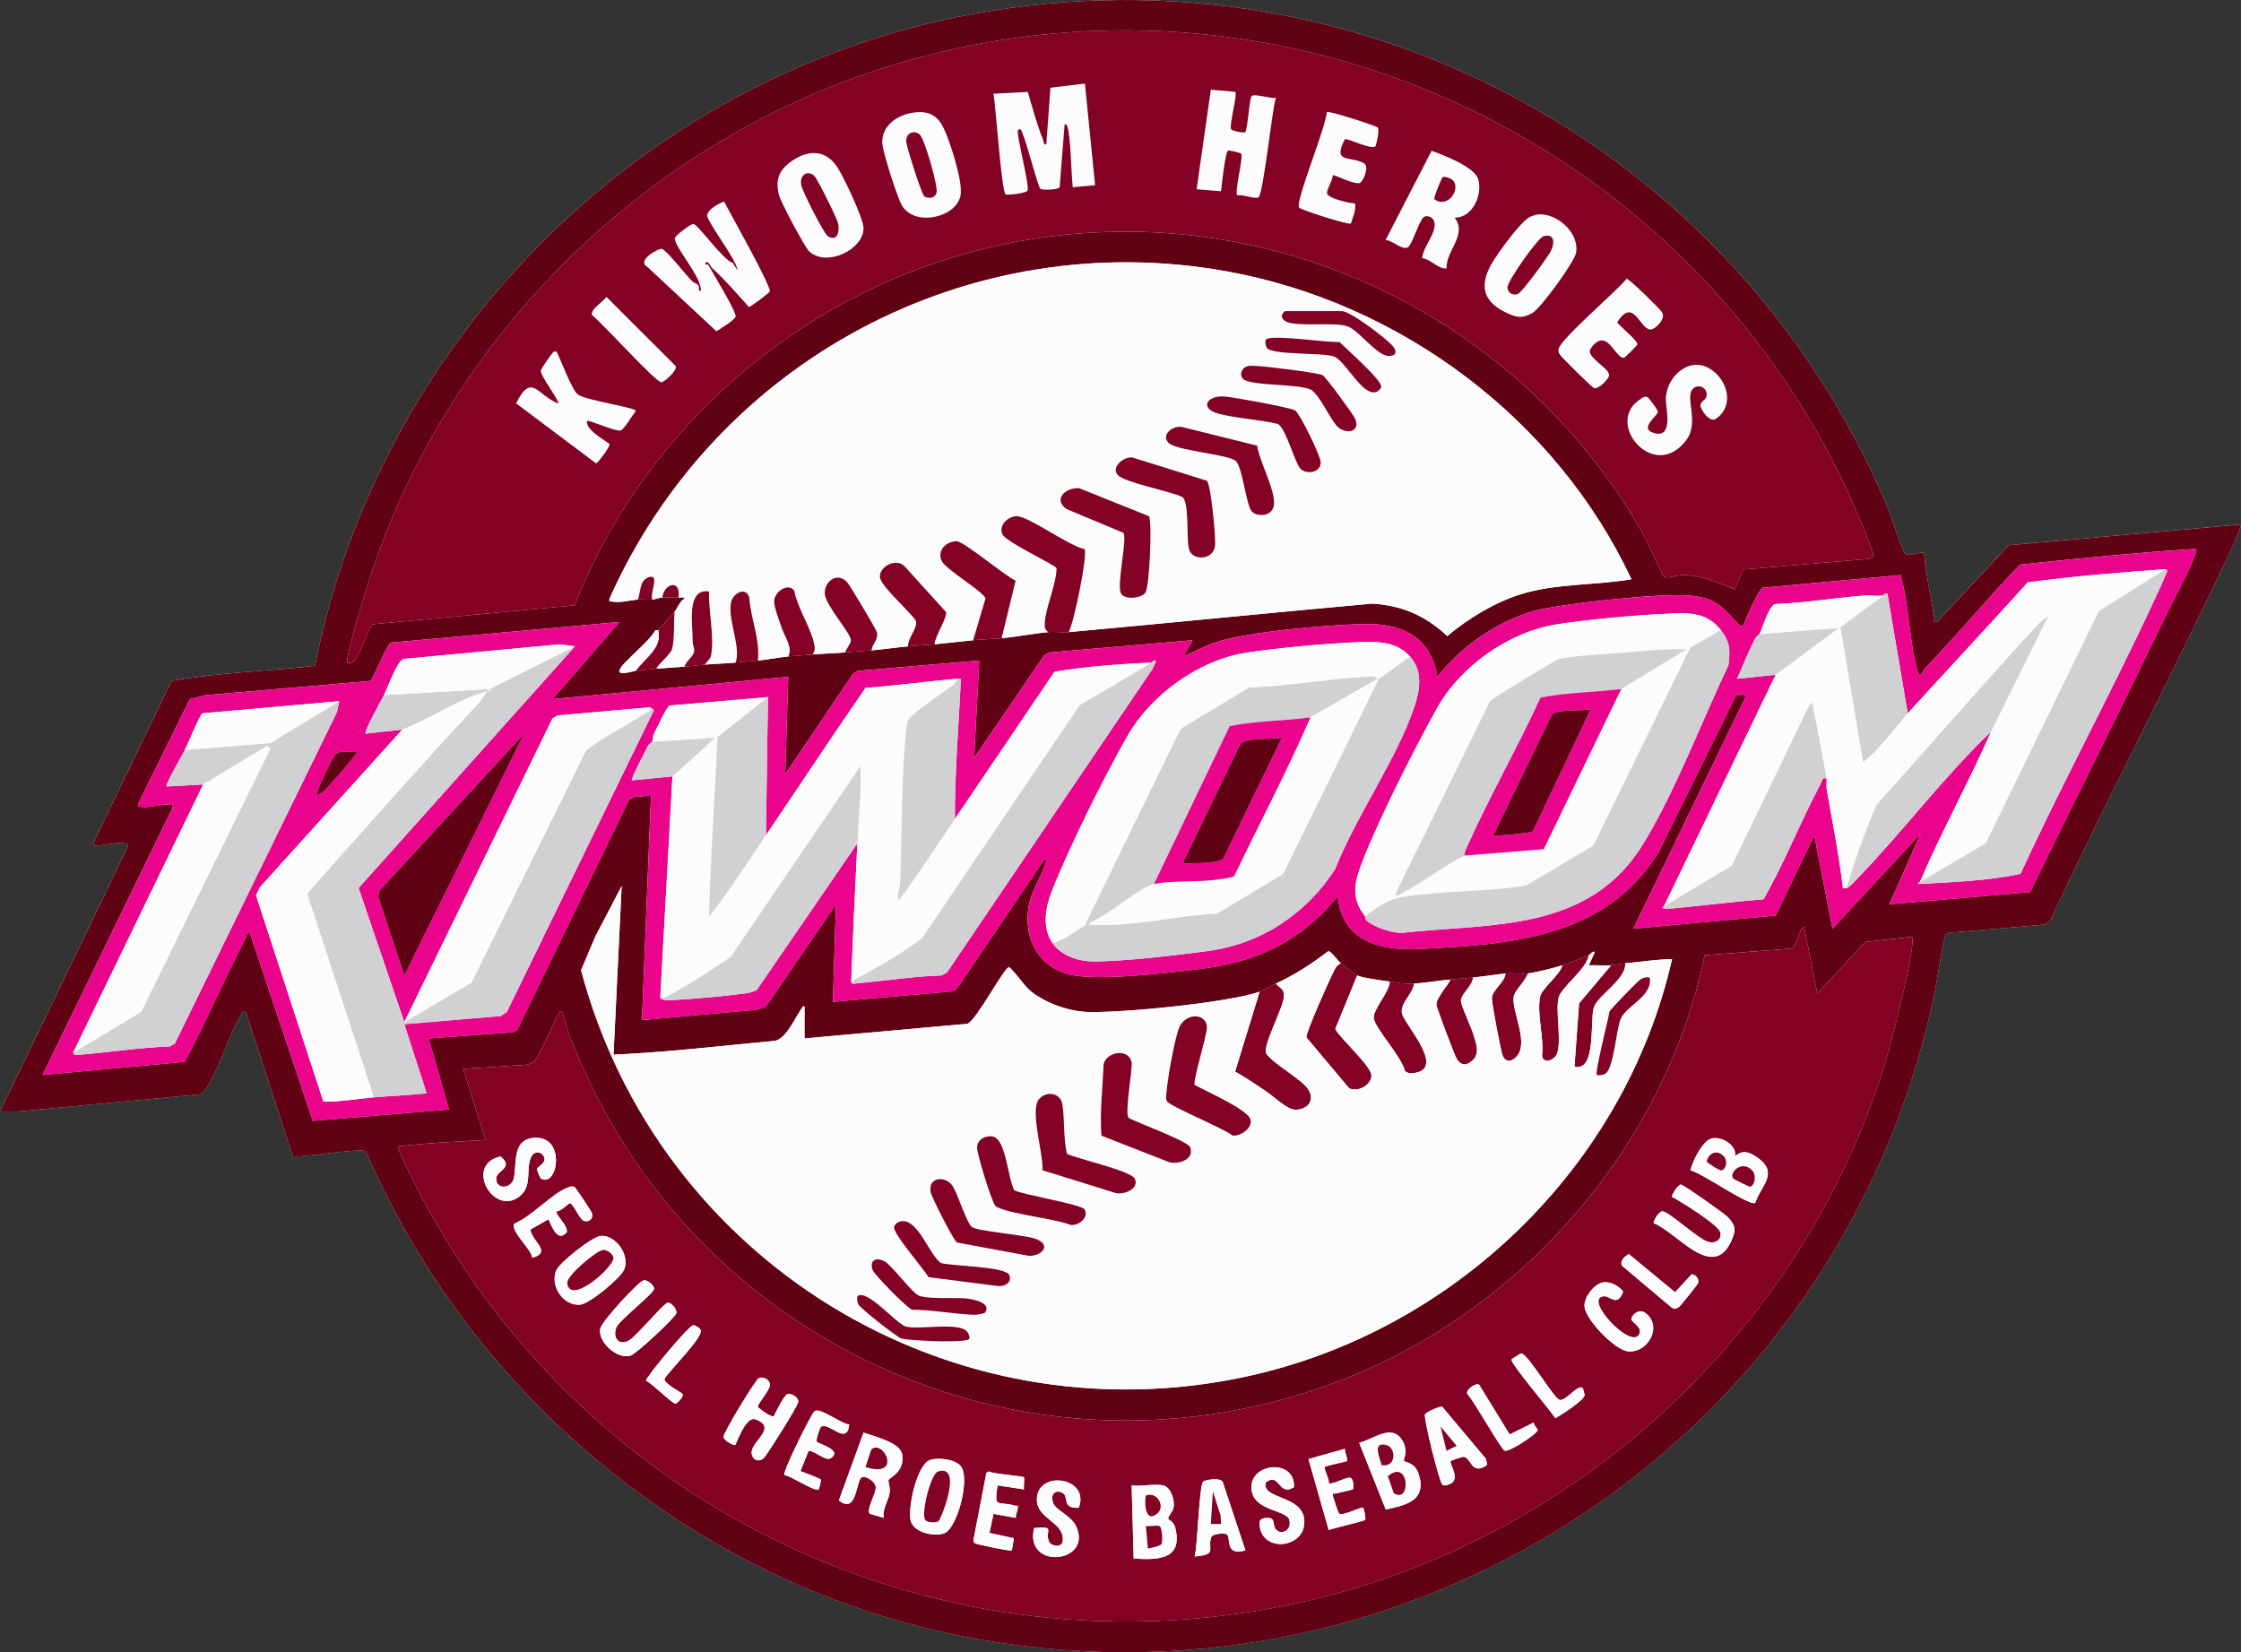 <?xml version="1.0" encoding="UTF-8"?>
<svg id="Layer_2" data-name="Layer 2" xmlns="http://www.w3.org/2000/svg" viewBox="0 0 1103.04 813.29">
  <rect x="0" y="0" width="1103.04" height="813.29" fill="#333333" stroke="none"/>
  <defs>
    <style>
      .cls-1 {
        fill: #d1d0d3;
      }

      .cls-2 {
        fill: #820125;
      }

      .cls-3 {
        fill: #ea038b;
      }

      .cls-4 {
        fill: #fdfcfc;
      }

      .cls-5 {
        fill: #fefefe;
      }

      .cls-6 {
        fill: #600214;
      }
    </style>
  </defs>
  <g id="Layer_1-2" data-name="Layer 1">
    <g id="CKoYbd">
      <g>
        <path class="cls-5" d="M947,272.14c-2.92-.76-7.55,2.45-9.51.02-1.37-1.69-7.26-19.86-9.02-23.98C852.24,69.49,662.7-30.78,470.81,8.46,312.5,40.83,186.22,169.39,155.06,327.71c-23.49,2.66-47.38,3.33-70.6,7.4l-38.43,79.58c-.28,1.71-.06,1.52,1.48,1.49,4.53-.08,8.9-1.72,14-1.04,1.38.18,1.74-.55,1.46,1.47L0,547.14h8.49s89.57-8.44,89.57-8.44c1.34-.44,1.97-1.15,2.8-2.2,6.49-8.15,11.45-27.15,17.9-37.07.63-.97-.11-1.79,2.23-1.29l23.11,70.89c1.57,1.35,31.32-3.98,35.91-2.4,52.13,120.44,161.6,211.77,290.8,238.19,220.36,45.06,433.2-94.26,480.7-312.67,2.31-10.62,3.46-21.45,5.98-32.02l1.99-1.01,46.99-4.01,2.42-1.58c27.7-59.13,58-117.06,85.96-176.04,1.06-2.24,8.9-18.62,8.14-19.35l-114.3,10.19-35.21,37.79c-2.39.43-1.21-1.09-1.46-2.51-1.8-10.47-3.96-20.91-5.03-31.49Z"/>
        <path class="cls-6" d="M947,272.14c1.07,10.58,3.23,21.02,5.03,31.49.24,1.41-.94,2.94,1.46,2.51l35.21-37.79,114.3-10.19c.76.73-7.08,17.12-8.14,19.35-27.96,58.98-58.26,116.91-85.96,176.04l-2.42,1.58-46.99,4.01-1.99,1.01c-2.52,10.57-3.67,21.4-5.98,32.02-47.5,218.41-260.34,357.74-480.7,312.67-129.2-26.42-238.66-117.75-290.8-238.19-4.6-1.58-34.35,3.74-35.91,2.4l-23.11-70.89c-2.34-.5-1.6.32-2.23,1.29-6.44,9.93-11.4,28.93-17.9,37.07-.84,1.05-1.46,1.76-2.8,2.2l-89.57,8.43H0s62.97-130.52,62.97-130.52c.28-2.02-.08-1.29-1.46-1.47-5.1-.68-9.48.96-14,1.04-1.54.03-1.76.22-1.48-1.49l38.43-79.58c23.22-4.07,47.12-4.74,70.6-7.4C186.22,169.39,312.5,40.83,470.81,8.46c191.89-39.24,381.43,61.03,457.66,239.72,1.76,4.12,7.65,22.29,9.02,23.98,1.97,2.43,6.59-.78,9.51-.02ZM858.15,280.3l61.34-5.16c1.9-.17,2.95-1.36,2.34-3.26C851.07,79.22,642.06-27.48,443.23,30.88c-124.15,36.44-224.72,135.43-262.94,259.06-1.24,4.01-10.69,34.96-9.29,36.2.72.63,2.54-.13,3.48-1.01,2.42-2.25,7.22-17.22,9.14-17.86l99.2-9.29c31.9-81.52,102.33-145.96,186.17-171.33,132.23-40.01,272.87,17.7,340.17,136.83,1.77,3.12,9.01,19.91,9.97,20.52,1.39.88,6.87-.97,9.35-.94,8.83.13,17.56,3.65,25.49,7.09.44-1.5,3.71-9.56,4.17-9.84ZM526,311.14c49.81-4.51,99.62-9.57,149.45-14.04,14.72.93,26.23,5.95,36.91,15.97,10.4-8.68,23.42-16.65,36.42-20.65,17.41-5.35,36.31-4.22,54.21-7.3-36.83-78.67-113.44-136.01-198.98-151.51-127.08-23.02-251.87,44.16-304,161.05-.28,2.02.08,1.29,1.46,1.47,4.66.62,8.39-.7,12.52-1,2.31-.17,4.69.16,7,0,1.5-.1,3.16-.91,5-1,2.57-.13,5.43-.13,8,0,.91.05,2.76-.48,3,.5-2.56,1.38-3.56,4.89-5,6.5-2.59,2.91-5.51,6.23-8,9-.1.12-1.22-.13-1.64.33-2.35,5.08-15.75,15.32-17.36,19.18-1.42,3.4,7.42.53,7.99.49,3.34-.25,6.96-.76,10-1,4.68-.37,9.31-.58,14-1,3.33-.3,6.8-.71,10-1,4.94-.45,10.05-.55,15-1,3.66-.33,7.33-.67,11-1,4.96-.45,10.09-1.55,15-2,3.97-.36,8.24-.66,12-1,5.22-.48,10.71-.51,16-1,4.32-.4,8.7-.61,13-1,5.96-.55,12.02-1.45,18-2,4.3-.39,8.7-.61,13-1,6.31-.58,12.69-1.42,19-2,4.63-.42,9.38-.58,14-1,7.63-.69,15.73-2.34,23-3,3.26-.3,6.74.29,10,0ZM1080.99,270.15c-28.91,1.84-57.89,4.76-86.75,7.75-15.96,16.75-30.81,34.51-46.81,51.23-1.21,1.26-2.23,5.73-3.47,1.57-4.37-14.62-4.1-32.74-8.54-47.61l-67.77,6.21c-1.94.61-8.53,15.77-9.67,18.84-1.38.28-1.27.2-2.07-.64-8.21-8.7-10.98-13.22-24.43-14.34-14.53-1.21-56.42,3.45-71.52,6.45-20.03,3.98-40,17.66-52.47,33.53-3.42-20.1-17.97-26.59-36.99-25.98-18.07.58-56.54,3.66-72.75,9.24-5.25,1.81-10.17,4.55-15.27,6.72l4.51-7.97-70.49,6-2.55,1.45-34.47,50.52,2.51-47.98-59.46,5.05-2.59,1.41-33.47,49.53,1.5-47.99-115.99,10.99,32.99-37.98-112.34,10.15c-2.51.79-8.98,18.59-10.32,18.89l-80.82,6.97-8.02,1.98-25.47,51.54c-.29,2.04.09,1.28,1.46,1.47,4.83.68,9.47-1.64,14.03-1.01,1.38.19,1.74-.54,1.47,1.48l-63.98,131.51,70.01-6.48c10.61-20.02,19.54-40.94,29.97-61.03.48-.93.55-2.38,2.01-2.48l30.98,92.59,67.03-5.6-10-34.99,41.51-3,2-1,54.62-112.38c2.21-4.36,7.47-1.64,11.35-3.65l-4.48,111.02,56.41-5.09,4.53-1.47,34.56-50.44-1.51,48,59.32-5.19,2.13-1.87,42.56-62.94c1.89-.25.6,1.87.3,2.79-2.42,7.34-7.24,13.49-8.2,21.81-1.61,13.95,4.13,26.24,17.62,31.17,13.01,4.75,50.35,0,65.77-1.78,28.75-3.33,50.5-13.33,69.01-35.99,2.04,22.24,20.79,26.92,39.99,25.99,45.08-2.21,91.53-5.34,117.7-47.3l38.48-77.73c1.42.2,5.05-.97,4.31,1.51l-54.98,113.52,70.04-6.45,18.97-39.53,9,45.99,43.5-46.98-15.51,34.97,69.26-6c22.41-45.9,45.38-91.62,67.59-137.64,3.94-8.17,10.47-19.7,13.36-27.64.45-1.25,1.08-2.28.78-3.71ZM620,488.14c-15.21,5.4-67.69,10.53-84.48,10-9.77-.31-21.64-4.58-29.05-10.97-2.08-1.8-8.92-11.29-9.97-11.02-2.56.66-15.57,25.44-20.21,27.8l-80.3,7.2v-15.5l-.5-.5c-3.95,4.92-7.67,15.32-13.83,17.17-26.52,2.46-53.1,5.64-79.68,6.83l3.99-82.99-12.85,24.64-7.11,16.76c37.92,142.95,181.35,231.35,326.98,200.11,102.35-21.96,186.75-103.13,209.99-205.51-7.7.04-15.36,1.35-23,2-2.41.2-5.53.91-7,1-3.63.22-7.36-.15-11,0l2.98-6.5c-1.04-.85-2.24,1.19-2.98,1.51-3.71,1.62-9.2,3.83-13,5-4.56,1.4-12.41,3.41-17,4-3.41.44-7.52-.38-11,0-5.27.57-10.71,1.51-16,2-3.64.34-7.37.7-11,1-5.97.49-12.16,1.65-18,2-4.74.29-7.68-.39-12-1-3.83-.54-12.84-1.63-16-3-.46-.2-6.87-5.11-8-6-1.76-1.39-4.84-6.09-6.32-5.88-8.15,6.24-16.36,11.57-25.68,15.88-2.31,1.07-6.18,3.35-8,4ZM941,461.14l-22.97,2.53-23.53,25.45-6.51-32.97c-3.09,2.01-3.28,9.78-6.68,10.8l-42.27,3.23c-19.48,95.21-91.96,177.2-182.79,210.7-148.13,54.64-310.61-16.83-371.72-160.78-2.99-7.05-6-14.43-7.54-21.97-2.34-.5-1.6.32-2.23,1.29-2.85,4.39-9.35,21.69-12.36,23.61l-2.96,1.04-31.44,2.07,10.99,34.99c-13.77.84-27.82,1.34-41.52,3-1.4.17-1.73-.53-1.46,1.47,75.51,168.34,256.93,262.11,439.17,224.22,137.67-28.62,252.45-133.33,293.08-267.92,2.25-7.44,15.47-58.05,12.73-60.77Z"/>
        <path class="cls-2" d="M941,461.14c2.74,2.72-10.49,53.33-12.73,60.77-40.63,134.6-155.41,239.3-293.08,267.92-182.23,37.89-363.66-55.88-439.17-224.22-.28-2,.06-1.3,1.46-1.47,13.7-1.66,27.74-2.16,41.52-3l-10.99-34.99,31.44-2.07,2.96-1.04c3.01-1.93,9.51-19.23,12.36-23.61.63-.97-.11-1.79,2.23-1.29,1.55,7.54,4.55,14.92,7.54,21.97,61.1,143.95,223.58,215.42,371.72,160.78,90.84-33.51,163.32-115.49,182.79-210.7l42.27-3.23c3.4-1.02,3.59-8.8,6.68-10.8l6.51,32.97,23.53-25.45,22.97-2.53ZM266.12,580.01c8.02,5.09,12.53-19.38-1.65-19.94-13.18-.52-9.79,13.61-11.68,20.37-1.21,4.33-8.1,5.43-8.57.05-.38-4.4,9.23-5.44,2.13-11.28-18.47,4.25-2.65,30.94,10.16,18.96,5.3-4.96,2.39-12.47,4.74-18.26,1.86-4.59,6.78-2.53,6.77.74,0,2.3-3.67,3.68-3.75,4.98-.02.24,1.65,4.26,1.85,4.38ZM854.01,569.14c.99-5.48-6.52-9.79-11.27-8.83s-9.77,11.53-10.7,15.78c5.06.83,29.2,17.89,31.89,15.98,2.84-8.37,11.58-14.5,1.57-21.93-3.8-2.82-7.55-4.59-11.48-1.01ZM814.02,602.11c11.63,4.62,28.98,28.75,38.15,8.71,2.26-4.94,2.25-7.48-1.67-11.67-1.56-1.66-21.64-15.83-23.03-16.05-1.47-.24-4.94,5.36-4.47,6.03,4.42,2.36,23.33,13.96,23.87,17.75s-2.94,5.51-6.38,4.32c-5.18-1.8-18.86-14.64-22.17-14.95-1.76-.17-4.85,5.09-4.31,5.87ZM282.83,584.32c-1.15-.67-2.64-.11-3.78.37-7.74,3.23-17.49,14.15-25.87,17.62-2.16,3.67,8.44,12.49,8.84,16.83,9.94-2.92-.17-7.86-.97-13.91l8.93-5.07c1.76,3.84,4.5,11.57,8.97,6.39.91-3.1-6.01-8.88-4.95-10.38,1.96.33,5.89-3.93,6.5-3.92,1.54.01,4.6,7.44,6.49,8.46,2.56,1.39,5.62-.77,4.11-4.1-.37-.81-7.63-11.9-8.27-12.28ZM295.73,608.36c-4.24.35-20.36,13.1-21.98,17.04-3.09,7.53,3.4,17.44,11.73,16.81,4.67-.35,20.03-13.14,21.75-17.32,2.98-7.25-4.37-17.13-11.5-16.54ZM801.64,617.22c-1.89,1.39-4.64,3.3-3.17,5.9l24.5,20.63c1.46.69,2.35.43,3.58-.52.68-.52,9.13-11.06,9.33-11.79.51-1.91-1.24-4.07-3.24-4.21l-8.14,8.87-22.86-18.87ZM316.7,630.25c-2.51.66-20.69,20.29-21.29,23.84-1.11,6.62,8.6,15.37,15.09,13.12,2.97-1.03,21.84-18.67,22.39-20.77.51-1.95-2.59-5.51-4.26-5.22-1.91.33-15.01,15.99-18.7,18.38-5.2,3.36-8.78-1.28-6.41-6.44,1.66-3.61,17.97-16.21,18.4-18.65.29-1.66-3.27-4.77-5.22-4.26ZM788.73,631.31c-4.13.85-8.83,7.07-8.83,11.33,0,6.54,15.04,22.06,21.6,22.56,9.94.76,17.17-12.89,8.05-19.13-3-2.05-6.83,1.5-6.49,3.44.29,1.67,6.05,3.96,3.5,7.7-4.64,6.42-27.61-18.43-17.04-19.15,3.1-.21,6.47,5.52,9.42-2.3-2.31-2.93-6.48-5.22-10.21-4.45ZM335.99,686.16c-.54-.78-9.09-4.99-8.95-7.43,2.52-4.22,18.95-20.29,17.87-23.93-.31-1.04-2.58-2.42-3.6-2.5-2.05-.17-23.29,25.43-23.34,27.32,2.76,1.1,12.91,11.35,14.54,11.34.66,0,4.27-3.66,3.48-4.8ZM778.98,683.15c-2.54-1.77-8.25,6.71-11.31,5.91s-16.01-23.41-19.04-22.84c-.27.05-4.47,2.72-4.63,2.94-1.07,1.45,19.57,25.55,21.57,28.96,2.93-1.7,14.21-8.84,14.37-11.44.02-.4-.81-3.43-.96-3.53ZM380.91,697.09c-1.13.78-6.84-3.38-7.9-4.52-.34-1.47,6.02-8.32,5.96-10.95-.05-2.45-3.06-4.13-5.33-3.38-1.63.53-17.98,27.55-17.56,29.21.38,1.51,4.94,4.39,5.89,3.69,1.69-3.69,5.57-14.18,9.97-12.5,10.75,4.12-1.65,10.44-1.98,16.08-.21,3.61,3.76,5.82,6.47,2.36,2.47-3.15,15.46-23.79,16.36-26.69.79-2.52-3.47-4.69-5.17-4.21-1.58.45-5.79,8.85-6.73,10.89ZM743.08,706.09l-15.06-24.51c-1.64-1.06-7.81,3.02-5.26,5.26,2.91,3.04,16.19,26.73,17.89,27.23,2.49.73,16.47-8.66,16.23-10.23-.13-.86-2.07-2.2-1.92-3.66l-11.87,5.92ZM731.94,721.09l-.47-2.92-21.48-25.59c-1.19-.76-7.98,2.61-8.57,3.56-.94,1.51,7.08,33.53,8.51,34.59,1.05.78,2.03.33,3.1,0,6.61-2.08.13-10.37.98-11.52.2-.27,5.6-2.2,6.47-2.12,3.64.35,3.81,9.51,11.46,4.01ZM417.99,701.16c-3.88-.19-14.13-8.42-17.01-6.58-1.47.94-15.94,30.06-14.92,31.48,3.18.28,14.96,8.38,16.88,7.05.21-.14,1.4-4.32.99-4.89-.31-.44-8.46-3.55-9.94-4.09l4.01-9.99c3.03-.15,8.44,5.41,11.04,3.57,5.94-4.21-6.88-7.02-7.13-8.2s1.67-6.9,2.21-7.23c4.08-2.52,12.76,9.75,13.87-1.12ZM434.99,747.14c-.82-4.49,2.46-8.53,2.95-12.6.29-2.38-.78-4.91-.62-5.96.19-1.24,8.33-3.88,6.67-12.89-1.04-5.68-14.1-8.78-18.94-10.52l-12.13,33.34c8.77,7.26,8.37-9.32,11.17-11.28,1.68-1.18,6.59,1.93,6.95,4.48.46,3.28-4.85,11.19-2.94,13.36.24.27,5.74,1.59,6.9,2.08ZM690.99,719.12c-.33-.44,2.56-5.12-.99-10.48-5.29-7.98-14.18.04-21,1.51l13.09,32.9c10.21-2.25,20.43-4.52,16.14-17.64-1.86-5.68-6.65-5.53-7.23-6.29ZM661.99,713.14l-17.95,5.04,9.97,34.96c2.34-.98,17.34-4.34,17.96-5.04.46-.53-.73-5.79-.98-5.97-.93-.66-9.95,4.3-11.89,2.91-.37-.26-2.75-7.5-2.98-8.54-.46-2.08.18-1.04,1.34-1.38,1.38-.4,8.16-1.75,8.45-2.07.58-.67.25-4.65-.87-5.47-1.68-1.24-8.46,3.25-11.03,2.56.55-1.79-2.55-7.27-2.01-7.99.61-.81,10.62-2.59,11.01-3.02.56-.62-1.27-4.64-1.01-6ZM472.69,721.45c-2.95-3.19-10.71-4.13-14.74-2.86-6.66,2.1-11.15,23.53-9.73,29.84,1.35,6,11.89,8.24,16.77,6.19,6.27-2.64,12.91-27.55,7.71-33.17ZM636.9,732.04c.75-14.52-22.73-12.02-20.86,1.52,1.42,10.31,17.21,9.65,18.54,14.5,1.53,5.57-4.37,7.71-6.66,4.66-1.8-2.4.25-5.67-4.32-5.55-3.87.11-4.13,1.84-3.37,5.22,2.78,12.29,23.23,9.04,21.69-4.64-1.34-11.9-20.85-9.67-19-17.99,7.04-5.49,6.19,7.12,13.97,2.28ZM503.99,727.15c-.63-.62-15.08-1.6-17.42-2.89l-1.09.85-6.3,32.77c-.24.8.12,1.37.78,1.78.78.48,17.34,4.09,18.02,3.48.23-.2.87-4.96,1.02-5.99l-12.01-2.59,2.04-9.39,10.96,1.98c-.14-1.6.77-3.06.95-4.59.26-2.2-.17-1.06-1.41-1.44-8.28-2.56-10.41,2.09-8.53-9.98l12.99,2c-.21-1.25.35-5.64,0-5.99ZM613,763.14l-11.09-33.41c-.82-2.79-8.99-1.24-9.73-.4-2,2.3-2.66,31.47-4.18,36.81,11.35-.91,6.23-3.39,8.13-9.36.69-2.17,7.04-2.15,7.76-1.53,2.07,1.78-1.12,10.88,9.1,7.89ZM530.98,742.15c5.67-15.01-20.13-18.8-20.63-4.35-.35,9.99,13.91,11.33,12.72,20.87-.41,3.33-6.01,2.52-6.92-.19-1.83-5.46,3.64-7.22-7.17-6.34-4.91,21.1,29.4,17.24,20.56-1.05-2.42-5.01-9.46-7.49-11.03-10.96-2.1-4.67,1.31-7.38,4.78-5.07,2.75,1.83-.65,7.65,7.67,7.09ZM572.5,731.14c-4.18-.9-10.96.65-15.5,0l.99,36.01c11.87.76,24.31.66,20.51-15.04-.79-3.27-3.56-4.19-3.55-4.49.06-1.44,2.21-3.4,2.65-5.44.77-3.54-1.27-10.22-5.12-11.05Z"/>
        <path class="cls-4" d="M314,295.14c-4.13.3-7.85,1.62-12.52,1-1.38-.18-1.74.55-1.46-1.47,52.13-116.9,176.93-184.08,304-161.05,85.54,15.5,162.15,72.84,198.98,151.51-17.9,3.07-36.8,1.95-54.21,7.3-13,3.99-26.02,11.96-36.42,20.65-10.69-10.01-22.2-15.04-36.91-15.97-49.83,4.47-99.64,9.53-149.45,14.04,2.76-4.99,9.43-38.28,7.83-40.84-7.51-1.43-27.62-16.2-33.33-16.21-4.37,0-9.25,4.56-7.01,9.06,1.88,3.77,26.36,15.09,26.58,16.64-.31,8.49-5.47,19.21-5.85,27.13-.09,1.86.1,3.14,1.77,4.22-7.27.66-15.37,2.31-23,3l6.9-28.33c-5.26-2.28-25.63-19.58-29.22-19.42-4.98.22-9.57,4.41-7.15,9.73,1.92,4.23,21.03,15.35,21.53,18.54l-6.06,20.48c-6.31.58-12.69,1.42-19,2-.05-3.63,6.69-13.66,5.56-15.97l-20.49-22.59c-4.21-4.06-12.75.49-11.91,5.84.72,4.63,17.06,18.77,17.69,21.43.82,3.43-4.23,8.53-3.85,12.3-5.98.55-12.04,1.45-18,2,.4-3.57,3.5-5.28,2.59-9-.33-1.35-12.63-21.96-14.15-23.94-4.89-6.38-12.06-1.05-11.43,5.34.55,5.53,12.15,18.5,12.78,22.27.29,1.72-2.28,4.52-2.79,6.33-5.29.49-10.78.52-16,1,1.42-2.08,1.06-3.74.53-6-1.8-7.63-8.04-17.14-9.62-25.4-2.98-4.13-9.58.55-9.87,4.95-.2,2.98,2.64,9.96,3.69,13.22,1.43,4.46,5.64,9.81,3.27,14.23-4.91.45-10.04,1.55-15,2,1.32-10.1-3.63-20.95-4.23-31.26-1.34-3.75-4.83-3.14-7.21-.68-6.14,6.36,3.96,24.81.44,32.94-4.95.45-10.06.55-15,1,.91-1.64,2.6-2.5,2.98-4.52,1.74-9.17-1.36-22.01-.98-31.48-11.4-1.84-7.95,16.73-8.04,24.55-.02,1.66.91,3.5.76,4.84-.29,2.54-4.14,4.85-4.72,7.61-4.69.42-9.32.63-14,1,1.46-2.72,7.05-7.05,7.79-9.71,1.29-4.59.79-13.27,1.21-18.29,1.43-1.62,2.43-5.13,5-6.5-.23-.97-2.09-.45-3-.5,1.16-9.4-7.2-6.94-8,0-1.84.09-3.5.9-5,1-.57-3.26.99-6.36,1.04-9.48s-4.13-1.49-5.49.53c-1.46,2.17-1.61,6.39-2.55,8.95ZM632.5,153.14c-3.25,2.54-.86,5.09,2.22,5.78,7.64,1.71,21.83-.35,28.33,1.67,5.7,1.77,14.66,14.66,20.46,14.63,3.99-.02,4.2-2.3,1.9-5-3.03-3.57-20.79-17.07-24.92-17.07h-28ZM623.09,167.23c-.51.77-.15,3.01.39,3.92,2.18,3.69,26.95,2.38,32.8,4.2s13.96,19.58,20.99,17.64c.93-.26,2.4-1.57,2.58-2.5.6-3.21-17.39-18.95-20.56-22.15-5.2.5-34.25-4.04-36.2-1.11ZM613.7,180.35c-2.47.74-3.96,4.39-1.7,6.3,3.91,3.29,26.67,2.23,32.97,5.02,4.45,1.97,10.28,16.18,14.05,18.95,4.51,3.32,10.87,1.57,7.82-4.81-1.15-2.4-14.47-20.51-15.86-21.15-2.8-1.28-28.1-4.36-32.51-4.53-1.59-.06-3.21-.26-4.77.21ZM640.25,230.89c2.75,2.64,9.68,1.99,9.81-3.21.08-3.19-10.1-23.78-12.5-25.59-1.85-1.4-31.1-6.72-35.09-6.94-8.73-.49-12.16,6.04-2.5,8.53,9.1,2.34,19.76,2.77,29.02,4.98,4.05,2.27,8.35,19.43,11.26,22.23ZM618.77,219.38l-37.32-9.27c-4.18-.46-9.86,3.44-6.54,7.63s28.15,5.66,33.06,8.94c3.5,2.34,5.1,20.51,7.96,24.79,1.99,2.98,11.11,3.46,11.16-3.8.06-7.9-7.05-20.11-8.32-28.28ZM550.26,233.88c3.71,3.77,25.83,7.88,31.74,10.76,3.73,3.17,1.61,22.15,3.52,26.48,2.16,4.89,11.62,4.49,12.53-2.43.5-3.81-2.06-30.36-4.04-32.07l-36.6-11.43c-4.13-.69-10.92,4.86-7.15,8.68ZM563.7,291.86c2.15-2.67,3.46-35.33,1.84-37.75l-34.3-13.78c-6.43-.56-13.31,5.36-6.19,10.27l27.83,11.66c2.2,2.53-3.24,24.98-1.22,29.66,1.48,3.42,9.75,2.77,12.04-.06Z"/>
        <path class="cls-3" d="M1080.99,270.15c.29,1.43-.33,2.46-.78,3.71-2.89,7.94-9.41,19.48-13.36,27.64-22.22,46.01-45.18,91.73-67.59,137.64l-69.26,6,15.51-34.97-43.5,46.98-9-45.99-18.97,39.53-70.04,6.45,54.98-113.52c.74-2.48-2.89-1.31-4.31-1.51l-38.48,77.73c-26.18,41.95-72.62,45.09-117.7,47.3-19.2.94-37.95-3.74-39.99-25.99-18.51,22.66-40.26,32.66-69.01,35.99-15.42,1.78-52.76,6.53-65.77,1.78-13.49-4.93-19.23-17.21-17.62-31.17.96-8.32,5.78-14.46,8.2-21.81.3-.92,1.59-3.04-.3-2.79l-42.56,62.94-2.13,1.87-59.32,5.19,1.51-48-34.56,50.44-4.53,1.47-56.41,5.09,4.48-111.02c-3.88,2.01-9.14-.71-11.35,3.65l-54.62,112.38-2,1-41.51,3,10,34.99-67.03,5.6-30.98-92.59c-1.47.1-1.53,1.55-2.01,2.48-10.43,20.1-19.36,41.02-29.97,61.03l-70.01,6.48,63.98-131.51c.28-2.03-.09-1.29-1.47-1.48-4.57-.63-9.2,1.69-14.03,1.01-1.37-.19-1.74.57-1.46-1.47l25.47-51.54,8.02-1.98,80.82-6.97c1.34-.3,7.81-18.1,10.32-18.89l112.34-10.15-32.99,37.98,115.99-10.99-1.5,47.99,33.47-49.53,2.59-1.41,59.46-5.05-2.51,47.98,34.47-50.52,2.55-1.45,70.49-6-4.51,7.97c5.1-2.17,10.01-4.91,15.27-6.72,16.21-5.59,54.68-8.67,72.75-9.24,19.02-.61,33.56,5.89,36.99,25.98,12.47-15.87,32.44-29.55,52.47-33.53,15.1-3,56.99-7.66,71.52-6.45,13.45,1.12,16.22,5.65,24.43,14.34.79.84.68.92,2.07.64,1.14-3.07,7.74-18.23,9.67-18.84l67.77-6.21c4.44,14.87,4.17,32.98,8.54,47.61,1.24,4.16,2.26-.31,3.47-1.57,16-16.72,30.85-34.48,46.81-51.23,28.86-2.98,57.83-5.9,86.75-7.75ZM939,351.14l-10.01-59c-1.27-.45-1.88.98-1.99,1-2.9.4-6.41-.23-9.49,0-14.59,1.14-29.15,3.66-43.81,4.18-3.08.9-6.05,11.59-7.69,14.81-.14.27-1.56.99-2.19,2.26-3.21,6.4-5.97,13.17-8.8,19.74l18.99-1.99-55,114c-2.98,1.56,3.84,1.05,4.49.99,14.84-1.37,29.66-3.3,44.52-4.48,10.55-18.31,18.2-38.32,28.17-56.88.75-1.4.39-3.16,2.82-2.63.26,1.53-.19,3.51.13,5.34,2.75,15.99,6.01,31.91,7.87,48.05-.15.98,1.4.78,2,.61,1.38-.38,4.3-3.72,5.51-4.99,22.45-23.3,42.1-49.62,65.49-72.01-10.95,25.02-24.27,48.88-35,74-.02.05-1.92.47-.5,1,16.6-.93,33.78-1.55,50.01-4.99,20.72-45.03,44.47-88.73,65.35-133.65,1.88-4.04,3.91-8.29,5.61-12.39.33-.79,2.05-3.74.53-3.97-22.66,1.7-45.51,3.39-67.95,6.55-19.51,21.62-39.5,42.96-59.05,64.45ZM672,451.14c.13.17-.28,1.2.68,2.04,3.59,3.15,12.03,5.91,16.81,6.03,45.12-4.86,92.93-.1,119.68-44.4,15.9-26.33,28.33-59.53,41.59-87.41.89-7.55.83-11.4-3.76-17.26-7.31-9.32-16.48-8.49-27.49-7.99-15.66.71-37.41,2.75-52.89,5.11-23.79,3.62-47.78,20.59-59.44,41.56-11.28,20.29-28,53.34-36.36,74.64-4.12,10.51-6.27,18.29,1.18,27.68ZM518,464.14c3.97,5.96,12.48,9,19.51,9.08,14.87.18,41.63-3.04,56.98-5.09,26.25-3.51,48.44-18.27,62.68-40.32,10.18-25.92,30.36-54.15,39.02-79.98,2.82-8.42,4.18-17.61-2.19-24.69-6.96-7.75-16.85-7.41-26.49-6.99-16.02.7-38.06,2.72-53.89,5.11-23.45,3.54-47.17,20.73-58.79,41.21-11.57,20.4-28.48,54.35-37.01,75.99-3.26,8.27-5.01,17.88.18,25.68ZM189,342.14c-1.08,2.17-10.07,18.01-9,18.99l18-1.99-70,77.5-1.99,4.09,33.09,101.31c1.25,1.08,21.31-1.6,24.9-1.9,8.65-.71,17.37-1.03,26-2.01l-10.99-33.99,47.48-4.02,2.98-2.02,72.43-148.58-1.9-1.39-45.48,4.02-2.57,1.43-72.95,149.55-22.49-66.03,106.49-118.97-7.49-.99-76.82,7.18c-3.21.94-7.94,14.31-9.69,17.81ZM567,326.14c-16.03.76-32.15,1.88-47.97,4.53-16.32,24.17-32.66,48.35-49.03,72.47-.05-22.95,1.82-46.06,2.99-69-.66.03-1.34-.05-1.99,0-14.97,1.27-29.98,3.38-45,4.5-16.57,24.01-32.64,48.37-49,72.5l1-68-48.34,4.16c-1.6.52-6.57,11.64-7.88,14.17-.68,1.32-.49,3.11-.78,3.68-.14.27-1.57.97-2.2,2.26-.95,1.94-8.47,16.1-7.8,16.74l19.99-1.99-6,109c.58,1.69,6.77,1.1,8.49.99,10.14-.64,22.85-1.77,32.9-3.1,1.78-.24,4.76-.81,6.16-1.84l49.45-72.05c-1.11,22.65-2.2,45.34-3,68,.06,1.49,1.33,1.02,2.4.92,14.02-1.24,27.97-3.5,42.08-3.94l2.6-1.4,100.93-149.07,2-4c-.9-1.67-1.91.49-2.01.49ZM167,345.14l-67.33,5.96c-1.08.24-7.52,15.73-8.67,18.04-.88,1.79-9.91,17.31-9,17.99l18-.99-64,132c.06,1.53,2.29,1.1,3.49,1,14.65-1.2,29.26-3.54,44-4.01l2.57-1.43,79.81-163.19,1.14-5.36ZM258.5,359.14v1c.65-.33.65-.67,0-1ZM257.99,361.15l-71.26,77.28-.56,2.97,12.83,38.74,58.99-119ZM176,370.15c-3.21.35-7.95-.99-10.58.91-1.44,1.05-10.27,19.11-9.42,20.07,2.44-.07,4.45-2.83,6.02-4.47,4.78-4.97,9.65-11.1,13.97-16.52ZM155.5,392.14v1c.65-.33.65-.67,0-1Z"/>
        <path class="cls-2" d="M516,311.14c-1.68-1.07-1.86-2.35-1.77-4.22.38-7.93,5.53-18.64,5.85-27.13-.22-1.55-24.71-12.88-26.58-16.64-2.24-4.5,2.64-9.07,7.01-9.06,5.71,0,25.82,14.78,33.33,16.21,1.6,2.56-5.07,35.85-7.83,40.84-3.26.29-6.74-.3-10,0Z"/>
        <path class="cls-2" d="M628,484.14c2.02,2.37,4.18,2.58,3.94,6.4-.36,5.78-10.07,23.11-8.8,27.87,3.82,5.77,18.78,13.2,21.33,18.74s-1.68,9.13-6.99,9.09c-4-.03-10.37-6.4-14.17-8.92-5.08-3.37-10.06-6.9-15.4-9.82l12.08-39.36c1.82-.65,5.69-2.93,8-4Z"/>
        <path class="cls-2" d="M668,480.14l-10.79,26.36c2.63,5,18.03,18.43,17.81,23.04-.23,4.78-6.79,8.21-11.03,6.1l-21.01-25.03c-.25-2.39,11.7-29.18,13.81-33.18.78-1.48,1.62-2.62,3.2-3.3,1.13.89,7.54,5.8,8,6Z"/>
        <path class="cls-2" d="M493,314.14c-4.62.42-9.37.58-14,1l6.06-20.48c-.5-3.19-19.61-14.31-21.53-18.54-2.42-5.33,2.17-9.51,7.15-9.73,3.59-.16,23.96,17.14,29.22,19.42l-6.9,28.33Z"/>
        <path class="cls-2" d="M460,317.14c-4.3.39-8.7.61-13,1-.38-3.77,4.67-8.87,3.85-12.3-.63-2.66-16.97-16.79-17.69-21.43-.83-5.35,7.7-9.9,11.91-5.84l20.49,22.59c1.14,2.31-5.6,12.34-5.56,15.97Z"/>
        <path class="cls-2" d="M696,484.14c-.56,5.03-6.7,9.37-6.01,14.42s21,26.3,7.29,29.37c-1.94.43-4.3.71-5.8-.78-1.63-7.02-14.14-20.2-15.31-25.76-.85-4.02,7.99-13.42,7.83-18.25,4.32.61,7.26,1.29,12,1Z"/>
        <path class="cls-2" d="M725,481.14c-.06,3.91-5.94,8.13-5.93,11.49,0,2.39,5.13,12.98,6.19,16.75,1.15,4.07,3.26,8.78-.21,12.3-3.1,3.14-6.09,3.08-8.25-.85-1.09-1.98-9.74-24.89-9.81-26.29-.16-3.06,5.48-9.38,7.01-12.41,3.63-.3,7.36-.66,11-1Z"/>
        <path class="cls-2" d="M429,320.14c-4.3.39-8.68.6-13,1,.51-1.81,3.08-4.61,2.79-6.33-.63-3.77-12.23-16.74-12.78-22.27-.63-6.38,6.53-11.72,11.43-5.34,1.52,1.98,13.82,22.59,14.15,23.94.92,3.72-2.18,5.43-2.59,9Z"/>
        <path class="cls-2" d="M782,470.14c-.87,6.67-13.31,15.6-14.79,20.71-1.92,6.68,1.97,23.51-1.32,28.68-1.62,2.56-6.4,4.17-6.89.1,1.04-9.04-2.66-20.21-.98-28.97.82-4.26,9.79-10.66,10.98-15.52,3.8-1.17,9.29-3.38,13-5Z"/>
        <path class="cls-2" d="M752,479.14c-.94,3.49-6.6,8.47-7,11.57-.94,7.27,7.73,22.61,1.45,29.37-2.53,2.71-5.63,3.07-6.98-.91-.93-2.73-5.2-25.24-5.18-27.74.04-4.12,6.49-7.88,6.71-12.29,3.48-.38,7.59.44,11,0Z"/>
        <path class="cls-2" d="M400,322.14c-3.76.34-8.03.64-12,1,2.37-4.42-1.84-9.77-3.27-14.23-1.05-3.26-3.89-10.24-3.69-13.22.29-4.4,6.89-9.08,9.87-4.95,1.58,8.26,7.83,17.77,9.62,25.4.53,2.26.89,3.93-.53,6Z"/>
        <path class="cls-2" d="M800,474.14c.23,8.34-13.58,15.57-15.55,21.95-1.78,5.77.78,27.44-6.96,29.04-.73.15-2.48.44-2.5-.55l2.23-30.73,15.79-18.71c1.47-.09,4.59-.8,7-1Z"/>
        <path class="cls-2" d="M373,325.14c-3.67.33-7.34.67-11,1,3.52-8.13-6.58-26.58-.44-32.94,2.37-2.46,5.87-3.07,7.21.68.6,10.31,5.55,21.16,4.23,31.26Z"/>
        <path class="cls-2" d="M337,328.14c.58-2.76,4.43-5.07,4.72-7.61.15-1.33-.78-3.18-.76-4.84.08-7.83-3.36-26.39,8.04-24.55-.37,9.47,2.72,22.31.98,31.48-.38,2.02-2.07,2.88-2.98,4.52-3.2.29-6.67.7-10,1Z"/>
        <path class="cls-2" d="M323,329.14c-3.04.24-6.66.75-10,1,4.56-6.55,13.03-10.92,11-20,2.49-2.77,5.41-6.09,8-9-.42,5.02.08,13.7-1.21,18.29-.74,2.66-6.33,6.99-7.79,9.71Z"/>
        <path class="cls-4" d="M324,310.14c2.03,9.08-6.44,13.45-11,20-.58.04-9.41,2.92-7.99-.49,1.61-3.86,15.01-14.1,17.36-19.18.42-.47,1.53-.22,1.64-.33Z"/>
        <path class="cls-2" d="M314,295.14c.94-2.57,1.08-6.79,2.55-8.95,1.36-2.02,5.54-3.69,5.49-.53s-1.61,6.22-1.04,9.48c-2.31.16-4.69-.17-7,0Z"/>
        <path class="cls-2" d="M334,294.14c-2.57-.13-5.43-.13-8,0,.8-6.94,9.16-9.4,8,0Z"/>
        <path class="cls-4" d="M800,474.14c7.64-.65,15.3-1.96,23-2-23.24,102.38-107.64,183.55-209.99,205.51-145.63,31.24-289.06-57.16-326.98-200.11l7.11-16.76,12.85-24.64-3.99,82.99c26.58-1.19,53.15-4.37,79.68-6.83,6.16-1.85,9.88-12.25,13.83-17.17l.5.5v15.5l80.3-7.2c4.64-2.36,17.66-27.14,20.21-27.8,1.04-.27,7.89,9.22,9.97,11.02,7.4,6.4,19.28,10.67,29.05,10.97,16.79.53,69.27-4.6,84.48-10l-12.08,39.36c5.34,2.92,10.32,6.46,15.4,9.82,3.8,2.52,10.17,8.89,14.17,8.92,5.31.04,9.52-3.59,6.99-9.09s-17.51-12.97-21.33-18.74c-1.27-4.76,8.43-22.09,8.8-27.87.24-3.83-1.92-4.03-3.94-6.4,9.33-4.31,17.53-9.64,25.68-15.88,1.47-.22,4.56,4.48,6.32,5.88-1.58.67-2.42,1.82-3.2,3.3-2.11,4-14.07,30.79-13.81,33.18l21.01,25.03c4.24,2.11,10.81-1.32,11.03-6.1.22-4.61-15.18-18.04-17.81-23.04l10.79-26.36c3.16,1.37,12.17,2.46,16,3,.16,4.83-8.68,14.23-7.83,18.25,1.17,5.56,13.68,18.74,15.31,25.76,1.49,1.5,3.86,1.22,5.8.78,13.71-3.07-6.61-24.41-7.29-29.37s5.45-9.39,6.01-14.42c5.84-.35,12.03-1.51,18-2-1.53,3.03-7.18,9.35-7.01,12.41.07,1.4,8.72,24.31,9.81,26.29,2.16,3.92,5.15,3.99,8.25.85,3.48-3.53,1.36-8.23.21-12.3-1.06-3.77-6.19-14.36-6.19-16.75,0-3.37,5.88-7.58,5.93-11.49,5.29-.49,10.73-1.43,16-2-.23,4.41-6.68,8.17-6.71,12.29-.02,2.5,4.25,25.01,5.18,27.74,1.35,3.97,4.45,3.62,6.98.91,6.29-6.76-2.39-22.1-1.45-29.37.4-3.11,6.07-8.08,7-11.57,4.59-.59,12.44-2.6,17-4-1.19,4.86-10.16,11.26-10.98,15.52-1.68,8.76,2.02,19.93.98,28.97.49,4.08,5.27,2.46,6.89-.1,3.29-5.18-.61-22,1.32-28.68,1.47-5.12,13.91-14.04,14.79-20.71.74-.32,1.94-2.36,2.98-1.51l-2.98,6.5c3.64-.14,7.37.23,11,0l-15.79,18.71-2.23,30.73c.02.99,1.77.7,2.5.55,7.75-1.6,5.18-23.27,6.96-29.04,1.97-6.38,15.78-13.6,15.55-21.95ZM811.99,481.15c-1.85-.27-2.95.01-4.55.95-1.23.72-14.63,14.53-15.23,15.77-.58,3.94-7.36,30.16-6.22,31.27.33.32,3.13.03,4-.49,4.41-2.61,5.45-22.1,7.76-27.24,2.93-6.53,15.88-11.18,14.23-20.26ZM588.07,534.05c-1.2-1.66,6.09-24.37,5.98-28.45-.19-7.16-11.13-7.36-13.99,1.1-2.21,6.54-5.57,25.16-5.99,32.11-.07,1.24-.33,2.17.4,3.35,1.55,2.49,27.98,13.3,32.25,16.8,4.73.53,12.01-5.55,7.54-9.86-5.56-5.36-19.09-11.17-26.19-15.05ZM542.13,559.01l33.43,13.08c4.82,1.06,12.3-1.35,10.3-7.28-1.06-3.14-26.08-12.06-30.41-14.62-1.92-2.85,1.93-22.66,1.54-27.5-1.86-6.94-12.45-4.84-13.79,1.17-.49,11.74-1.91,23.38-1.08,35.15ZM525.17,567.97c-1.84-7.72-1.06-16.65-2.23-24.26-.93-6.02-8.05-6.82-11.53-2.65-4.64,5.57,2.3,27.2,1.73,34.96l35.46,11.05c4.17,1.49,12.41-1.85,9.96-6.91-1.83-3.78-28.21-9.76-33.38-12.19ZM499.22,585.91c-3.08-5.57-4.07-24.68-10.21-26.36-3.45-.95-7.88,1.1-8.1,5.09-.16,2.99,7.3,27.43,9.1,28.99,4.18,3.61,30.08,6.32,36.75,9.27,4.02.78,9.44-3.72,7.06-7.6-1.5-2.45-30.07-7.16-34.61-9.38ZM478.24,603.89c-2.68-2.53-6.84-16.26-9.37-20.12-3.23-4.93-11.91-4.81-10.84,2.79.36,2.53,11.33,24.05,13,25.04l35.52,6.57c6.31.03,11.26-5.41,3.26-8.35-5.59-2.06-29.33-3.81-31.57-5.93ZM442.71,601.34c-1.03.32-2.36,1.46-2.61,2.5-.78,3.24,14.58,20.64,16.9,24.8l34.63,4.43c3.18.03,6.39-1.76,5.26-5.27-1.45-4.53-28.62-4.49-33.9-6.14-6.03-4.68-11.55-22.99-20.27-20.32ZM484.9,646.05c3.29-4.88-6.3-6.61-9.42-6.89-6.12-.54-17.25.39-22.78-1.22-3.69-1.07-13.71-15.43-17.72-17.28s-7.11-.12-5.46,4.44c.89,2.45,17.05,18.86,19.42,19.6,10.14-.02,20.59,2.14,30.6,2.49,1.09.04,4.99-.58,5.36-1.13ZM476.99,659.13c.53-.78-.2-2.7-.91-3.57-4.11-5.1-23.81-.74-30.37-2.63-4.42-1.27-19.42-19.12-23.72-14.78-.12,1.41-.1,2.65.52,3.97.87,1.83,19.2,16.26,21.22,16.78,2.45.63,13.36,1.19,16.72,1.29,2.64.07,15.63.29,16.54-1.05Z"/>
        <path class="cls-4" d="M434.99,747.14c-1.16-.49-6.66-1.81-6.9-2.08-1.91-2.16,3.4-10.08,2.94-13.36-.35-2.55-5.26-5.66-6.95-4.48-2.79,1.96-2.4,18.54-11.17,11.28l12.13-33.34c4.84,1.74,17.9,4.84,18.94,10.52,1.66,9.01-6.48,11.65-6.67,12.89-.16,1.05.91,3.58.62,5.96-.49,4.07-3.77,8.11-2.95,12.6ZM426,722.13c18.05,5.69,9.33-13.32,3.09-8.9-.38.27-2.52,7.51-3.09,8.9Z"/>
        <path class="cls-4" d="M854.01,569.14c3.93-3.59,7.68-1.82,11.48,1.01,10.01,7.43,1.27,13.56-1.57,21.93-2.69,1.91-26.83-15.15-31.89-15.98.93-4.25,6.1-14.85,10.7-15.78s12.26,3.34,11.27,8.83ZM848.69,569.45c-3.13-3.67-7.34-2.34-8.69,2.16.18.72,6.38,4.72,7.39,4.47,2.22-.53,2.99-4.65,1.29-6.63ZM862.68,576.44c-4.89-5.86-11.82.54-9.62,3.63.27.38,7.91,4.16,8.36,4.07,2.3-.5,3.11-5.48,1.26-7.69Z"/>
        <path class="cls-4" d="M572.5,731.14c3.84.82,5.89,7.51,5.12,11.05-.44,2.03-2.6,3.99-2.65,5.44-.01.3,2.76,1.22,3.55,4.49,3.8,15.7-8.64,15.8-20.51,15.04l-.99-36.01c4.54.65,11.32-.9,15.5,0ZM569.74,744.89c3.77-3.28.09-10.87-5.74-8.75-.88,4.24-.09,13.82,5.74,8.75ZM570.85,751.28c-1.2-.75-5.11.19-6.85-.13l1,10.99c.22.26,6.03-1.21,6.55-1.94,1.01-1.42.38-8.25-.7-8.92Z"/>
        <path class="cls-4" d="M690.99,719.12c.58.76,5.38.61,7.23,6.29,4.29,13.12-5.92,15.39-16.14,17.64l-13.09-32.9c6.82-1.48,15.71-9.5,21-1.51,3.55,5.36.66,10.04.99,10.48ZM680.01,721.14c7.55,1.36,7.18-8.69,2.29-9.86-7.13-1.7-2.99,6.4-2.29,9.86ZM686.12,735.01c8.52,5.47,7.7-17.48-3.09-8.31.82,1.3,2.72,8.07,3.09,8.31Z"/>
        <path class="cls-4" d="M472.69,721.45c5.2,5.61-1.44,30.53-7.71,33.17-4.88,2.05-15.42-.19-16.77-6.19-1.42-6.31,3.07-27.74,9.73-29.84,4.03-1.27,11.79-.33,14.74,2.86ZM461.79,748.92c1.32-.75,12.43-28.42-.09-24.62-3.55,1.08-8.47,20.78-6.27,23.9.87,1.23,5.14,1.41,6.36.71Z"/>
        <path class="cls-4" d="M295.73,608.36c7.13-.59,14.48,9.29,11.5,16.54-1.72,4.18-17.08,16.96-21.75,17.32-8.33.63-14.82-9.28-11.73-16.81,1.62-3.94,17.74-16.69,21.98-17.04ZM296.75,615.29c-3.33.46-17.82,12.63-17.53,16.19.96,11.6,23.75-8.3,22.67-12.62-.44-1.77-3.21-3.83-5.14-3.57Z"/>
        <path class="cls-4" d="M380.91,697.09c.94-2.04,5.15-10.44,6.73-10.89,1.7-.48,5.96,1.69,5.17,4.21-.91,2.9-13.89,23.54-16.36,26.69-2.71,3.46-6.68,1.25-6.47-2.36.33-5.64,12.73-11.96,1.98-16.08-4.4-1.69-8.28,8.81-9.97,12.5-.95.7-5.51-2.18-5.89-3.69-.42-1.66,15.94-28.68,17.56-29.21,2.26-.74,5.28.93,5.33,3.38.05,2.63-6.3,9.48-5.96,10.95,1.06,1.13,6.76,5.29,7.9,4.52Z"/>
        <path class="cls-4" d="M814.02,602.11c-.54-.78,2.55-6.03,4.31-5.87,3.31.31,16.98,13.15,22.17,14.95,3.44,1.2,6.89-.66,6.38-4.32s-19.45-15.39-23.87-17.75c-.47-.67,3-6.27,4.47-6.03,1.39.23,21.47,14.39,23.03,16.05,3.92,4.19,3.93,6.74,1.67,11.67-9.16,20.04-26.51-4.09-38.15-8.71Z"/>
        <path class="cls-4" d="M316.7,630.25c1.95-.51,5.51,2.59,5.22,4.26-.43,2.45-16.74,15.04-18.4,18.65-2.37,5.16,1.21,9.79,6.41,6.44,3.69-2.38,16.79-18.04,18.7-18.38,1.66-.29,4.77,3.27,4.26,5.22-.55,2.1-19.42,19.75-22.39,20.77-6.49,2.24-16.2-6.51-15.09-13.12.6-3.55,18.78-23.18,21.29-23.84Z"/>
        <path class="cls-4" d="M266.12,580.01c-.2-.13-1.86-4.15-1.85-4.38.08-1.3,3.75-2.69,3.75-4.98.01-3.27-4.9-5.33-6.77-.74-2.35,5.79.56,13.3-4.74,18.26-12.81,11.97-28.63-14.71-10.16-18.96,7.1,5.84-2.51,6.88-2.13,11.28.47,5.38,7.35,4.29,8.57-.05,1.89-6.75-1.5-20.89,11.68-20.37,14.18.56,9.66,25.03,1.65,19.94Z"/>
        <path class="cls-4" d="M636.9,732.04c-7.79,4.85-6.93-7.77-13.97-2.28-1.85,8.32,17.66,6.09,19,17.99,1.54,13.68-18.91,16.92-21.69,4.64-.76-3.38-.5-5.11,3.37-5.22,4.57-.13,2.52,3.15,4.32,5.55,2.3,3.06,8.19.92,6.66-4.66-1.33-4.85-17.12-4.19-18.54-14.5-1.87-13.54,21.61-16.04,20.86-1.52Z"/>
        <path class="cls-4" d="M530.98,742.15c-8.33.55-4.93-5.26-7.67-7.09-3.47-2.32-6.89.4-4.78,5.07,1.57,3.48,8.61,5.95,11.03,10.96,8.84,18.3-25.47,22.15-20.56,1.05,10.81-.87,5.33.89,7.17,6.34.91,2.71,6.5,3.52,6.92.19,1.19-9.54-13.07-10.88-12.72-20.87.5-14.45,26.3-10.66,20.63,4.35Z"/>
        <path class="cls-4" d="M613,763.14c-10.23,2.99-7.04-6.11-9.1-7.89-.73-.62-7.07-.64-7.76,1.53-1.89,5.97,3.22,8.46-8.13,9.36,1.52-5.33,2.18-34.51,4.18-36.81.73-.84,8.91-2.4,9.73.4l11.09,33.41ZM601,750.14l-.25-4.25-3.75-11.74-1.01,15.99h5.01Z"/>
        <path class="cls-4" d="M731.94,721.09c-7.65,5.51-7.82-3.65-11.46-4.01-.87-.08-6.27,1.84-6.47,2.12-.85,1.15,5.63,9.45-.98,11.52-1.07.34-2.05.79-3.1,0-1.43-1.06-9.45-33.08-8.51-34.59.6-.95,7.39-4.33,8.57-3.56l21.48,25.59.47,2.92ZM712.01,714.14l4.95-2.49-7.95-9.51,3,12Z"/>
        <path class="cls-4" d="M788.73,631.31c3.74-.77,7.91,1.51,10.21,4.45-2.95,7.82-6.33,2.09-9.42,2.3-10.56.72,12.41,25.56,17.04,19.15,2.55-3.74-3.21-6.03-3.5-7.7-.34-1.94,3.49-5.49,6.49-3.44,9.12,6.25,1.9,19.89-8.05,19.13-6.56-.5-21.6-16.02-21.6-22.56,0-4.25,4.7-10.48,8.83-11.33Z"/>
        <path class="cls-4" d="M503.99,727.15c.35.35-.21,4.74,0,5.99l-12.99-2c-1.88,12.08.25,7.43,8.53,9.98,1.24.38,1.67-.75,1.41,1.44-.18,1.52-1.09,2.99-.95,4.59l-10.96-1.98-2.04,9.39,12.01,2.59c-.15,1.04-.79,5.79-1.02,5.99-.68.62-17.24-3-18.02-3.48-.67-.41-1.02-.98-.78-1.78l6.3-32.77,1.09-.85c2.35,1.29,16.79,2.28,17.42,2.89Z"/>
        <path class="cls-4" d="M661.99,713.14c-.25,1.36,1.58,5.38,1.01,6-.38.42-10.4,2.2-11.01,3.02-.54.72,2.56,6.2,2.01,7.99,2.57.69,9.35-3.81,11.03-2.56,1.12.83,1.45,4.8.87,5.47-.28.33-7.07,1.67-8.45,2.07-1.15.34-1.8-.71-1.34,1.38.23,1.05,2.61,8.28,2.98,8.54,1.94,1.39,10.96-3.58,11.89-2.91.25.18,1.44,5.44.98,5.97-.61.7-15.62,4.07-17.96,5.04l-9.97-34.96,17.95-5.04Z"/>
        <path class="cls-4" d="M282.83,584.32c.64.38,7.9,11.46,8.27,12.28,1.51,3.33-1.56,5.49-4.11,4.1-1.88-1.02-4.94-8.45-6.49-8.46-.61,0-4.54,4.25-6.5,3.92-1.06,1.51,5.86,7.28,4.95,10.38-4.47,5.18-7.22-2.56-8.97-6.39l-8.93,5.07c.8,6.05,10.91,10.99.97,13.91-.41-4.33-11-13.16-8.84-16.83,8.39-3.47,18.14-14.39,25.87-17.62,1.15-.48,2.64-1.04,3.78-.37Z"/>
        <path class="cls-4" d="M417.99,701.16c-1.11,10.87-9.79-1.41-13.87,1.12-.54.33-2.46,6.07-2.21,7.23s13.07,3.99,7.13,8.2c-2.6,1.84-8.01-3.71-11.04-3.57l-4.01,9.99c1.48.54,9.63,3.66,9.94,4.09.41.57-.78,4.75-.99,4.89-1.93,1.33-13.7-6.76-16.88-7.05-1.02-1.42,13.45-30.54,14.92-31.48,2.88-1.84,13.13,6.39,17.01,6.58Z"/>
        <path class="cls-4" d="M743.08,706.09l11.87-5.92c-.15,1.46,1.79,2.8,1.92,3.66.25,1.57-13.74,10.96-16.23,10.23-1.69-.5-14.97-24.19-17.89-27.23-2.55-2.24,3.63-6.32,5.26-5.26l15.06,24.51Z"/>
        <path class="cls-4" d="M801.64,617.22l22.86,18.87,8.14-8.87c2,.14,3.76,2.3,3.24,4.21-.19.73-8.65,11.27-9.33,11.79-1.24.95-2.13,1.21-3.58.52l-24.5-20.63c-1.46-2.59,1.28-4.5,3.17-5.9Z"/>
        <path class="cls-4" d="M778.98,683.15c.15.1.98,3.13.96,3.53-.16,2.61-11.44,9.75-14.37,11.44-2-3.41-22.64-27.51-21.57-28.96.16-.22,4.36-2.89,4.63-2.94,3.03-.58,16.1,22.07,19.04,22.84s8.77-7.68,11.31-5.91Z"/>
        <path class="cls-4" d="M335.99,686.16c.79,1.14-2.82,4.79-3.48,4.8-1.63.01-11.78-10.24-14.54-11.34.05-1.9,21.3-27.49,23.34-27.32,1.02.08,3.29,1.46,3.6,2.5,1.08,3.64-15.35,19.71-17.87,23.93-.14,2.44,8.41,6.66,8.95,7.43Z"/>
        <path class="cls-4" d="M534,41.14l5.01,50.01-11,.99c-.89-8.88-.73-18.67-2.1-27.41-.16-1.04-.4-3.74-1.9-3.58l-2.45,31.06c-.86,1.24-8.44,1.42-9.42.8-1.19-.76-6.83-22.9-8.68-26.87-.31-.67-.92-3.85-2.46-1.99-.95,1.15,5.37,25.4,4.87,29.42-.41,1.76-10.45,2.49-10.91,2.15-2.03-1.46-4.86-43.74-5.98-49.58l16.91-.9c2.23,7.68,4.42,15.71,7.36,23.15.42,1.06.29,2.98,1.73,2.74l2.06-27.95,16.95-2.05Z"/>
        <path class="cls-4" d="M350.34,131.79c-.54-.49-2.41-4.83-3.33-1.65,1.76-.14,1.88.71,2.56,1.92,2.23,3.93,12.58,20.89,12.53,23.62-.03,1.61-7.42,6.12-9.46,7.41l-34.19-31.87c-5.25-2.96,6.01-9.4,7.53-8.63,2.77,1.4,11.31,12.38,14.49,15.62,1.03,1.05,2.63,1.46,3.28,2.23.7.83-.59,3.05,1.24,2.71.32-6.83-12.45-20.77-12.87-25.69-.12-1.41,8.11-7.4,9.24-7.2,2.39.41,14.62,17.94,19.35,19.17l2.28,3.72c-.27-2.35-1.71-4.6-2.82-6.66-2.03-3.77-11.68-17.62-12.05-20.05-.44-2.96,5.49-6.24,8.28-7.21,2.75,5.31,23.28,41.73,22.51,44.28-.19.64-9.66,7.75-10.31,7.62-5.89-6.59-11.79-13.46-18.26-19.32Z"/>
        <path class="cls-4" d="M716,107.15c6.44,8.3-4.4,16.32-4.01,24.99-4.58.2-7.39-4.49-11.98-5.05.3-5.71,7.69-12.82,5.84-18.29-.59-1.76-3.62-3.38-5.34-1.69-2.24,2.2-5.39,13.23-7.5,14.58-2.7,1.73-7.79-3.54-11.01-3.57l22.65-43.91c5.78,2.05,21.06,7.93,22.9,13.86,2.37,7.64-2.7,19.17-11.55,19.07ZM706.03,98.1c6.56,4.79,13.3-5.1,8.99-9.48-.79-.8-4.11-2.01-4.94-1.41-.47.34-4.59,10.13-4.05,10.89Z"/>
        <path class="cls-4" d="M607.95,45.19c1.35,1.4-2.87,15.25-2.02,18.35.24.87,6.23,2.04,6.98,1.53,1.41-2.57,2.01-16.82,3.19-17.81,1.57-1.32,9.4,1.42,11.9.89-1.91,5.5-6.25,48.48-8.67,49.05-2.98.7-7.1-1.58-10.32-1.07-1.52-1.46,2.68-16.93,2.05-20.42-.08-.43-5.77-1.73-6.44-1.63-1.56.21-3.28,17.22-3.63,20.06l-12-1,7-49.01,11.96,1.05Z"/>
        <path class="cls-4" d="M449.76,55.4c9.66-1.22,13.08,3.12,16.25,11.23,2.58,6.59,8.06,23.38,6.74,29.8-2.15,10.48-21.94,15.32-28.6,5.06-2.37-3.65-9.74-26.83-9.9-31.1-.34-8.66,7.7-14,15.51-14.98ZM448.71,65.29c-1.94.55-2.69,2.34-2.68,4.22.02,2.42,7.72,26.41,8.94,27.15,2.25,1.36,5.5.91,6.04-2.04.63-3.43-6.08-26.8-8.44-28.56-1.29-.96-2.29-1.23-3.86-.78Z"/>
        <path class="cls-4" d="M757.66,105.49c9.13-.29,19.79,9.3,18.11,18.92-.79,4.53-17.28,27.14-21.42,29.59-5.31,3.14-8.26,2.16-13.39-.31-11.27-5.44-12.69-13.45-6.78-23.86,2.73-4.8,14.51-21.12,18.92-23.07,1.31-.58,3.15-1.22,4.56-1.27ZM759.72,116.29c-2.72.75-18.04,22.38-17.75,25.31.26,2.64,2.56,3.97,5.06,3.16,2.03-.66,14.57-17.95,16.16-20.91,2.15-4.03,2.18-9.12-3.47-7.55Z"/>
        <path class="cls-4" d="M398.34,123.8c-2.21-2-14.04-24.4-14.87-27.62-1.89-7.29-.29-12.1,5.62-16.44,7.86-5.77,16.72-6.61,22.75,2.08,3.12,4.49,13.44,26.04,13.23,30.82-.45,10.5-18.19,18.86-26.72,11.17ZM400.7,86.44c-3.25-2.82-7.29-.38-6.29,4.74.59,3.04,11,23.65,13.03,25.03,4.44,3.02,6.02-1.93,5.13-6.12-.56-2.62-10.28-22.28-11.86-23.65Z"/>
        <path class="cls-4" d="M273.98,173.15c2.11,4.07,7.53,18.87,10.46,21.05,3.7,2.76,27.19,6.21,28.55,7.96-1.44,1.79-5.91,9.45-7.61,9.78-2.56.51-15.83-5.45-16.38-4.79-1.32,4.59,10.99,10.74,11.06,11.56.1,1.31-5.62,9.17-6.69,9.36l-39.34-29.53c7.83-15.58,10.33-3.75,20.94.12-1.23-3.98-8.54-12.92-8.82-16.2-.04-.52,5.04-7.92,5.76-8.67.79-.83.68-.92,2.07-.64Z"/>
        <path class="cls-4" d="M800.63,137.22c1.18-.21,16.19,14.55,17.42,16.38,2.2,3.27-3.4,8.58-5.56,8.58-5.46,0-8.36-16.38-16.48-3.54,1.39,2.07,10.24,8.99,9.91,10.86-.1.55-6.01,6.47-6.56,6.56-4.32.75-8.49-16.02-16.42-4.46-2.75,4.01,9.1,9.3,9.09,13.03,0,1.81-5.19,6.96-7.33,6.39-1.13-.3-16.02-15.1-16.77-16.36-.65-1.09-1.02-1.32-.8-2.81.7-4.78,29.02-28.89,33.51-34.66Z"/>
        <path class="cls-4" d="M833.24,191.39c-4.11,4.16,3.36,16.38-3.25,25.24-15.74,21.1-40.47-8.35-22.93-19.93,1.16-.77,2.39-1.96,3.94-1.14.68.36,5.03,6.27,5.04,7.07.01,2-9.27,8.03-2.37,10.37,10.35,3.51,6.25-12.22,6.24-16.36,0-10.95,11.5-21.76,22.04-14.96,8.52,5.5,11.88,18.17,2.57,24.51-3.03,2.06-7.54-4.68-7.55-6.58s2.45-2.7,2.88-4.19c1.25-4.25-3.77-6.93-6.62-4.04Z"/>
        <path class="cls-4" d="M676.93,72.07c-2.08,1.77-13.97-4.29-14.97-3.51-6.36,12.13,2.7,8.07,9.36,11.77,2.98,1.66-.54,9.27-1.96,9.74-2.62.86-10.38-3.15-13.34-3.92-.01,2.69-2.73,6.45-2.87,8.71-.17,2.81,11.18,5.18,13.84,5.32.49,3.49-1.08,6.67-2.08,9.89-1.1.78-24.72-6.78-25.49-7.87-2.04-2.9,13.63-40.47,13.59-47.04.97-.88,23.97,6.73,25.02,7.51,1.29.97-.72,9.1-1.1,9.41Z"/>
        <path class="cls-4" d="M298.5,146.16l34.06,33.99c1.16,2.07-5.69,8.02-7.06,8.03-2.72,0-29.28-29.39-34.06-33.04-1.29-2.51,5.6-6.8,7.06-8.97Z"/>
        <path class="cls-2" d="M588.07,534.05c7.1,3.88,20.64,9.69,26.19,15.05,4.47,4.31-2.81,10.39-7.54,9.86-4.27-3.5-30.7-14.31-32.25-16.8-.73-1.18-.48-2.11-.4-3.35.42-6.95,3.78-25.57,5.99-32.11,2.86-8.46,13.8-8.26,13.99-1.1.11,4.09-7.19,26.79-5.98,28.45Z"/>
        <path class="cls-2" d="M542.13,559.01c-.83-11.77.59-23.41,1.08-35.15,1.34-6.01,11.93-8.12,13.79-1.17.39,4.84-3.46,24.65-1.54,27.5,4.33,2.56,29.35,11.48,30.41,14.62,1.99,5.93-5.49,8.34-10.3,7.28l-33.43-13.08Z"/>
        <path class="cls-2" d="M525.17,567.97c5.17,2.43,31.55,8.4,33.38,12.19,2.45,5.05-5.79,8.4-9.96,6.91l-35.46-11.05c.58-7.76-6.37-29.39-1.73-34.96,3.48-4.17,10.6-3.36,11.53,2.65,1.17,7.62.39,16.54,2.23,24.26Z"/>
        <path class="cls-2" d="M499.22,585.91c4.53,2.22,33.11,6.94,34.61,9.38,2.38,3.88-3.04,8.38-7.06,7.6-6.67-2.96-32.57-5.66-36.75-9.27-1.81-1.56-9.27-26-9.1-28.99.22-3.98,4.65-6.03,8.1-5.09,6.14,1.69,7.13,20.8,10.21,26.36Z"/>
        <path class="cls-2" d="M478.24,603.89c2.25,2.13,25.98,3.88,31.57,5.93,8,2.95,3.05,8.39-3.26,8.35l-35.52-6.57c-1.67-1-12.64-22.51-13-25.04-1.07-7.61,7.6-7.73,10.84-2.79,2.53,3.86,6.69,17.59,9.37,20.12Z"/>
        <path class="cls-2" d="M442.71,601.34c8.72-2.67,14.25,15.64,20.27,20.32,5.28,1.65,32.45,1.61,33.9,6.14,1.13,3.51-2.07,5.3-5.26,5.27l-34.63-4.43c-2.32-4.16-17.68-21.56-16.9-24.8.25-1.04,1.58-2.18,2.61-2.5Z"/>
        <path class="cls-2" d="M484.9,646.05c-.37.55-4.27,1.17-5.36,1.13-10.02-.35-20.46-2.5-30.6-2.49-2.37-.73-18.53-17.15-19.42-19.6-1.65-4.56,1.42-6.31,5.46-4.44s14.02,16.21,17.72,17.28c5.53,1.61,16.66.68,22.78,1.22,3.12.28,12.72,2.01,9.42,6.89Z"/>
        <path class="cls-2" d="M476.99,659.13c-.9,1.34-13.9,1.13-16.54,1.05-3.35-.1-14.27-.66-16.72-1.29-2.02-.52-20.35-14.94-21.22-16.78-.63-1.32-.64-2.56-.52-3.97,4.29-4.34,19.3,13.51,23.72,14.78,6.56,1.89,26.26-2.47,30.37,2.63.71.88,1.44,2.79.91,3.57Z"/>
        <path class="cls-2" d="M811.99,481.15c1.65,9.08-11.3,13.74-14.23,20.26-2.31,5.14-3.35,24.63-7.76,27.24-.87.52-3.67.81-4,.49-1.14-1.11,5.63-27.34,6.22-31.27.6-1.24,14-15.05,15.23-15.77,1.59-.93,2.69-1.22,4.55-.95Z"/>
        <path class="cls-2" d="M563.7,291.86c-2.28,2.83-10.56,3.47-12.04.06-2.03-4.68,3.42-27.13,1.22-29.66l-27.83-11.66c-7.12-4.91-.23-10.84,6.19-10.27l34.3,13.78c1.62,2.42.31,35.09-1.84,37.75Z"/>
        <path class="cls-2" d="M550.26,233.88c-3.76-3.82,3.02-9.37,7.15-8.68l36.6,11.43c1.98,1.71,4.54,28.25,4.04,32.07-.91,6.91-10.37,7.32-12.53,2.43-1.91-4.33.21-23.31-3.52-26.48-5.91-2.88-28.02-6.99-31.74-10.76Z"/>
        <path class="cls-2" d="M618.77,219.38c1.27,8.17,8.38,20.39,8.32,28.28-.06,7.27-9.17,6.78-11.16,3.8-2.86-4.28-4.46-22.44-7.96-24.79-4.9-3.28-29.81-4.84-33.06-8.94s2.36-8.1,6.54-7.63l37.32,9.27Z"/>
        <path class="cls-2" d="M640.25,230.89c-2.91-2.8-7.21-19.96-11.26-22.23-9.26-2.21-19.92-2.64-29.02-4.98-9.65-2.49-6.22-9.02,2.5-8.53,3.99.22,33.24,5.54,35.09,6.94,2.4,1.82,12.58,22.41,12.5,25.59-.13,5.2-7.06,5.84-9.81,3.21Z"/>
        <path class="cls-2" d="M613.7,180.35c1.56-.47,3.18-.27,4.77-.21,4.41.17,29.71,3.24,32.51,4.53,1.39.64,14.71,18.74,15.86,21.15,3.05,6.38-3.31,8.13-7.82,4.81-3.76-2.77-9.6-16.98-14.05-18.95-6.3-2.79-29.07-1.73-32.97-5.02-2.26-1.91-.77-5.55,1.7-6.3Z"/>
        <path class="cls-2" d="M623.09,167.23c1.95-2.93,31,1.61,36.2,1.11,3.17,3.2,21.16,18.94,20.56,22.15-.17.92-1.65,2.24-2.58,2.5-7.03,1.94-15.1-15.8-20.99-17.64s-30.62-.51-32.8-4.2c-.54-.91-.91-3.15-.39-3.92Z"/>
        <path class="cls-2" d="M632.5,153.14h28c4.13,0,21.89,13.51,24.92,17.07,2.29,2.7,2.09,4.98-1.9,5-5.8.02-14.77-12.87-20.46-14.63-6.5-2.02-20.69.04-28.33-1.67-3.08-.69-5.48-3.24-2.22-5.78Z"/>
        <path class="cls-4" d="M567,326.14l-35.54,20.96-77.48,114.52c-10.62,8.39-23.09,14.92-34.98,21.52.8-22.66,1.89-45.35,3-68,.62-12.6,1.94-25.48,1.5-38l-63.97,94.03c-9.43,6.22-19.68,13.11-29.62,18.39-1.64.87-2.85,1.84-4.92,1.57l6-109,21-18.99-31,1.99c.29-.57.09-2.36.78-3.68,1.31-2.53,6.28-13.65,7.88-14.17l48.34-4.16-24.84,19.66c-1.35,29.52-3.41,58.92-4.15,88.34,9.94-12.53,18.9-26.6,27.99-40,16.37-24.13,32.44-48.49,49-72.5,15.01-1.12,30.02-3.24,45-4.5.16,2.1-3.02,3.76-4.55,4.95-3.88,3.04-18.16,12.41-19.46,15.54-.52,1.26-.83,3.58-.98,5.02-2.46,23.75-1.95,50.86-2.97,75.03-.12,2.82-1.84,6.02-.55,8.45,9.62-12.94,18.43-26.63,27.51-39.99,16.38-24.12,32.72-48.29,49.03-72.47,15.81-2.66,31.94-3.77,47.97-4.53Z"/>
        <path class="cls-4" d="M1066,280.14l-32.87,20.63-55.7,114.3-32.43,19.07c10.73-25.12,24.05-48.98,35-74l27.98-56.51c-2.38.76-4.8,3.66-6.49,5.5-26.37,28.63-51.8,58.22-77.9,87.1-5.66,13.29-10.61,27.06-14.59,40.91-.6.17-2.15.37-2-.61-1.86-16.14-5.12-32.06-7.87-48.05-.31-1.83.14-3.81-.13-5.34-1.87-10.86-4.13-23.28-6.5-34.01-.24-1.1-.01-3.24-1.49-2.98l-38.55,79.96-33.46,20.04,55-114,31-22.99-39,2.99c1.64-3.22,4.61-13.91,7.69-14.81,14.67-.52,29.23-3.04,43.81-4.18,3.08-.24,6.59.39,9.49,0l-21.07,15.69,11.08,66.31c8.67-6.64,14.74-16.04,21.99-24,19.55-21.48,39.54-42.83,59.05-64.45,22.44-3.16,45.29-4.85,67.95-6.55Z"/>
        <path class="cls-1" d="M241,339.14c-.37.3-.67.67-1,1-14.09,3.74-28.19,13.7-42,19l-18,1.99c-1.07-.99,7.91-16.83,9-18.99l52-3Z"/>
        <path class="cls-1" d="M283,318.14l-106.49,118.97,22.49,66.03,33.03-19.47,56.51-114.49c9.14-6.83,19.43-11.91,29.01-18.04,1.3-.83,2.92-.85,2.45-3l1.9,1.39-72.43,148.58-2.98,2.02-47.48,4.02,10.99,33.99c-8.63.98-17.35,1.3-26,2.01l-32.86-100.3c27.92-31.4,55.73-62.94,84.37-93.69,1.62-1.73,2.87-4.4,4.49-6.01.63-.17,1.11-.03,1-1l42-21Z"/>
        <path class="cls-1" d="M518,464.14c5.74-1.09,10.53-5.75,15.7-8.3l47.38-97.12,33.67-20.33c18.65-.62,37.19-4.05,55.77-5.23,1.63-.1,6.78-.86,7.48.98l-32.99,19.01c-13.17,1.71-26.86,1.64-39.75,4.26l-37.25,77.74c-6.92,1.59-23.4,16.18-31.51,18.99-1.46,1.68,2.14.95,3,1,18.15,1.08,40.99-4.78,59.55-5.46l32.49-19.51,47.05-95.95,15.42-11.08c6.37,7.08,5.01,16.27,2.19,24.69-8.66,25.83-28.84,54.06-39.02,79.98-14.24,22.05-36.43,36.81-62.68,40.32-15.35,2.05-42.11,5.27-56.98,5.09-7.03-.08-15.54-3.12-19.51-9.08Z"/>
        <path class="cls-4" d="M847,310.14l-15.03,8.74-47.7,97.31-33.02,19.7c-19.65,3.22-40.97,2.51-60.46,5.54-7.03,1.09-13.36,5.15-18.78,9.72-7.46-9.39-5.3-17.17-1.18-27.68,8.36-21.3,25.08-54.35,36.36-74.64,11.66-20.96,35.65-37.93,59.44-41.56,15.48-2.36,37.23-4.4,52.89-5.11,11.01-.5,20.18-1.33,27.49,7.99ZM798,339.14l32-19.5c-9.66-.43-19.74.65-29.49,1.51-8.07.71-26.99,1.51-33.55,3.45-1.93.57-32.05,18.96-33.5,20.5l-46.43,94.57c-.63,2.77,2.59.2,3.65-.36,10.39-5.47,19.71-13.06,30.33-18.17l38.85-3.16,38.15-78.84Z"/>
        <path class="cls-4" d="M240,340.14c-1.62,1.62-2.87,4.28-4.49,6.01-28.64,30.74-56.45,62.29-84.37,93.69l32.86,100.3c-3.59.29-23.65,2.98-24.9,1.9l-33.09-101.31,1.99-4.09,70-77.5c13.81-5.3,27.91-15.26,42-19Z"/>
        <path class="cls-4" d="M283,318.14l-42,21-52,3c1.75-3.5,6.48-16.87,9.69-17.81l76.82-7.18,7.49.99Z"/>
        <path class="cls-4" d="M240,340.14c.33-.33.63-.7,1-1,.11.97-.37.83-1,1Z"/>
        <path class="cls-1" d="M847,310.14c4.59,5.86,4.65,9.71,3.76,17.26-13.26,27.87-25.7,61.08-41.59,87.41-26.74,44.29-74.56,39.53-119.68,44.4-4.78-.11-13.22-2.87-16.81-6.03-.96-.84-.55-1.87-.68-2.04,5.42-4.57,11.75-8.63,18.78-9.72,19.5-3.03,40.82-2.31,60.46-5.54l33.02-19.7,47.7-97.31,15.03-8.74Z"/>
        <path class="cls-4" d="M694,323.14l-15.42,11.08-47.05,95.95-32.49,19.51c-18.55.68-41.39,6.55-59.55,5.46-.86-.05-4.45.68-3-1,8.11-2.81,24.59-17.4,31.51-18.99,7.49-1.72,21.06-.94,29.49-2.01,2.11-.27,9.03-.99,10.02-1.98,12.44-26.02,26.03-51.57,37.48-78.02l32.99-19.01c-.7-1.84-5.85-1.08-7.48-.98-18.57,1.18-37.11,4.61-55.77,5.23l-33.67,20.33-47.38,97.12c-5.17,2.55-9.96,7.21-15.7,8.3-5.2-7.8-3.44-17.41-.18-25.68,8.53-21.64,25.44-55.59,37.01-75.99,11.62-20.48,35.34-37.66,58.79-41.21,15.83-2.39,37.87-4.41,53.89-5.11,9.64-.42,19.53-.76,26.49,6.99Z"/>
        <path class="cls-1" d="M36,518.14l33.46-20.04,63.52-129.48-1.46-1.46-31.52,18.98-18,.99c-.91-.68,8.11-16.2,9-17.99l42.07-3.43,33.93-20.57-1.14,5.36-79.81,163.19-2.57,1.43c-14.74.47-29.34,2.82-44,4.01-1.2.1-3.43.53-3.49-1Z"/>
        <path class="cls-1" d="M1066,280.14c1.52.23-.21,3.18-.53,3.97-1.7,4.1-3.73,8.35-5.61,12.39-20.88,44.93-44.63,88.63-65.35,133.65-16.23,3.44-33.41,4.06-50.01,4.99-1.42-.54.47-.95.5-1l32.43-19.07,55.7-114.3,32.87-20.63Z"/>
        <path class="cls-1" d="M567,326.14c.1,0,1.11-2.16,2.01-.49l-2,4-100.93,149.07-2.6,1.4c-14.11.44-28.06,2.7-42.08,3.94-1.07.09-2.34.56-2.4-.92,11.89-6.6,24.36-13.14,34.98-21.52l77.48-114.52,35.54-20.96Z"/>
        <path class="cls-4" d="M320,348.14c.47,2.15-1.16,2.17-2.45,3-9.58,6.13-19.88,11.2-29.01,18.04l-56.51,114.49-33.03,19.47,72.95-149.55,2.57-1.43,45.48-4.02Z"/>
        <polygon class="cls-4" points="100 386.14 131.52 367.16 132.98 368.62 69.46 498.11 36 518.14 100 386.14"/>
        <path class="cls-1" d="M422,415.14l-49.45,72.05c-1.4,1.03-4.38,1.61-6.16,1.84-10.04,1.33-22.76,2.46-32.9,3.1-1.72.11-7.91.71-8.49-.99,2.07.27,3.28-.7,4.92-1.57,9.94-5.28,20.18-12.17,29.62-18.39l63.97-94.03c.43,12.52-.89,25.4-1.5,38Z"/>
        <path class="cls-1" d="M899,383.14c-2.43-.53-2.07,1.23-2.82,2.63-9.97,18.57-17.62,38.57-28.17,56.88-14.87,1.17-29.68,3.11-44.52,4.48-.65.06-7.47.57-4.49-.99l33.46-20.04,38.55-79.96c1.48-.26,1.25,1.88,1.49,2.98,2.36,10.73,4.62,23.16,6.5,34.01Z"/>
        <polygon class="cls-6" points="257.99 361.15 199.01 480.15 186.17 441.4 186.73 438.43 257.99 361.15"/>
        <path class="cls-1" d="M980,360.14c-23.39,22.39-43.03,48.71-65.49,72.01-1.22,1.26-4.14,4.61-5.51,4.99,3.98-13.85,8.93-27.62,14.59-40.91,26.1-28.89,51.53-58.47,77.9-87.1,1.69-1.84,4.11-4.74,6.49-5.5l-27.98,56.51Z"/>
        <path class="cls-1" d="M471,334.14c.66-.06,1.34.02,1.99,0-1.18,22.95-3.05,46.05-2.99,69-9.08,13.36-17.89,27.05-27.51,39.99-1.3-2.43.43-5.64.55-8.45,1.02-24.16.52-51.28,2.97-75.03.15-1.44.46-3.76.98-5.02,1.3-3.13,15.58-12.5,19.46-15.54,1.52-1.2,4.71-2.86,4.55-4.95Z"/>
        <path class="cls-1" d="M377,411.14c-9.09,13.4-18.05,27.47-27.99,40,.74-29.42,2.81-58.82,4.15-88.34l24.84-19.66-1,68Z"/>
        <path class="cls-1" d="M927,293.14c.11-.02.72-1.44,1.99-1l10.01,59c-7.25,7.96-13.32,17.36-21.99,24l-11.08-66.31,21.07-15.69Z"/>
        <path class="cls-4" d="M167,345.14l-33.93,20.57-42.07,3.43c1.14-2.31,7.59-17.8,8.67-18.04l67.33-5.96Z"/>
        <path class="cls-1" d="M866,312.14l39-2.99-31,22.99-18.99,1.99c2.83-6.57,5.59-13.34,8.8-19.74.64-1.27,2.06-1.99,2.19-2.26Z"/>
        <path class="cls-1" d="M321,365.14l31-1.99-21,18.99-19.99,1.99c-.67-.64,6.85-14.8,7.8-16.74.63-1.28,2.06-1.99,2.2-2.26Z"/>
        <path class="cls-6" d="M176,370.15c-4.32,5.42-9.2,11.54-13.97,16.52-1.58,1.64-3.58,4.4-6.02,4.47-.85-.97,7.97-19.03,9.42-20.07,2.63-1.9,7.37-.57,10.58-.91Z"/>
        <path class="cls-6" d="M258.5,359.14c.65.33.65.67,0,1v-1Z"/>
        <path class="cls-6" d="M155.5,392.14c.65.33.65.67,0,1v-1Z"/>
        <path class="cls-2" d="M426,722.13c.57-1.39,2.71-8.63,3.09-8.9,6.24-4.41,14.96,14.59-3.09,8.9Z"/>
        <path class="cls-2" d="M862.68,576.44c1.85,2.21,1.04,7.19-1.26,7.69-.45.1-8.09-3.69-8.36-4.07-2.2-3.09,4.73-9.49,9.62-3.63Z"/>
        <path class="cls-2" d="M848.69,569.45c1.69,1.98.93,6.1-1.29,6.63-1.02.24-7.22-3.75-7.39-4.47,1.35-4.49,5.55-5.83,8.69-2.16Z"/>
        <path class="cls-2" d="M570.85,751.28c1.08.67,1.7,7.5.7,8.92-.51.72-6.32,2.19-6.55,1.94l-1-10.99c1.75.33,5.66-.61,6.85.13Z"/>
        <path class="cls-2" d="M569.74,744.89c-5.83,5.07-6.62-4.51-5.74-8.75,5.83-2.12,9.51,5.47,5.74,8.75Z"/>
        <path class="cls-2" d="M686.12,735.01c-.37-.24-2.28-7.01-3.09-8.31,10.8-9.17,11.61,13.77,3.09,8.31Z"/>
        <path class="cls-2" d="M680.01,721.14c-.7-3.46-4.84-11.56,2.29-9.86,4.89,1.17,5.26,11.22-2.29,9.86Z"/>
        <path class="cls-2" d="M461.79,748.92c-1.22.69-5.49.51-6.36-.71-2.21-3.12,2.71-22.82,6.27-23.9,12.52-3.81,1.41,23.87.09,24.62Z"/>
        <path class="cls-2" d="M296.75,615.29c1.93-.26,4.7,1.8,5.14,3.57,1.08,4.33-21.71,24.23-22.67,12.62-.29-3.56,14.19-15.74,17.53-16.19Z"/>
        <polygon class="cls-2" points="601 750.14 595.99 750.14 597.01 734.15 600.75 745.89 601 750.14"/>
        <polygon class="cls-2" points="712.01 714.14 709.01 702.14 716.95 711.66 712.01 714.14"/>
        <path class="cls-2" d="M858.15,280.3c-.46.28-3.73,8.34-4.17,9.84-7.94-3.44-16.66-6.96-25.49-7.09-2.48-.04-7.97,1.82-9.35.94-.96-.61-8.21-17.4-9.97-20.52-67.3-119.13-207.94-176.84-340.17-136.83-83.84,25.37-154.27,89.81-186.17,171.33l-99.2,9.29c-1.92.64-6.72,15.6-9.14,17.86-.94.88-2.76,1.64-3.48,1.01-1.4-1.24,8.05-32.19,9.29-36.2C218.51,166.31,319.07,67.32,443.23,30.88c198.83-58.36,407.84,48.34,478.61,241,.6,1.9-.44,3.09-2.34,3.26l-61.34,5.16ZM534,41.14l-16.95,2.05-2.06,27.95c-1.44.24-1.31-1.68-1.73-2.74-2.94-7.44-5.13-15.47-7.36-23.15l-16.91.9c1.12,5.84,3.95,48.12,5.98,49.58.46.33,10.49-.39,10.91-2.15.49-4.02-5.82-28.27-4.87-29.42,1.54-1.86,2.14,1.32,2.46,1.99,1.85,3.97,7.49,26.11,8.68,26.87.98.63,8.56.44,9.42-.8l2.45-31.06c1.5-.15,1.74,2.55,1.9,3.58,1.37,8.74,1.2,18.53,2.1,27.41l11-.99-5.01-50.01ZM607.95,45.19l-11.96-1.05-7,49.01,12,1c.35-2.85,2.07-19.85,3.63-20.06.67-.09,6.36,1.2,6.44,1.63.64,3.49-3.56,18.96-2.05,20.42,3.22-.51,7.35,1.77,10.32,1.07,2.42-.57,6.76-43.55,8.67-49.05-2.5.53-10.33-2.21-11.9-.89-1.18.99-1.79,15.24-3.19,17.81-.75.51-6.74-.66-6.98-1.53-.85-3.1,3.37-16.95,2.02-18.35ZM449.76,55.4c-7.8.99-15.84,6.32-15.51,14.98.17,4.27,7.53,27.45,9.9,31.1,6.67,10.26,26.45,5.42,28.6-5.06,1.31-6.41-4.16-23.2-6.74-29.8-3.17-8.1-6.6-12.45-16.25-11.23ZM676.93,72.07c.37-.32,2.39-8.44,1.1-9.41-1.04-.78-24.05-8.39-25.02-7.51.04,6.56-15.63,44.14-13.59,47.04.77,1.1,24.39,8.66,25.49,7.87,1-3.22,2.57-6.39,2.08-9.89-2.66-.14-14.01-2.51-13.84-5.32.14-2.25,2.86-6.02,2.87-8.71,2.97.78,10.72,4.78,13.34,3.92,1.42-.47,4.94-8.08,1.96-9.74-6.66-3.7-15.72.36-9.36-11.77,1-.78,12.89,5.28,14.97,3.51ZM716,107.15c8.85.1,13.92-11.43,11.55-19.07-1.84-5.93-17.12-11.81-22.9-13.86l-22.65,43.91c3.22.03,8.31,5.3,11.01,3.57,2.11-1.35,5.26-12.38,7.5-14.58,1.72-1.69,4.75-.07,5.34,1.69,1.85,5.46-5.54,12.57-5.84,18.29,4.6.56,7.4,5.25,11.98,5.05-.39-8.67,10.45-16.69,4.01-24.99ZM398.34,123.8c8.53,7.7,26.27-.67,26.72-11.17.2-4.77-10.12-26.32-13.23-30.82-6.03-8.69-14.88-7.85-22.75-2.08-5.91,4.34-7.51,9.16-5.62,16.44.84,3.23,12.66,25.62,14.87,27.62ZM350.34,131.79c6.47,5.85,12.37,12.73,18.26,19.32.65.13,10.11-6.97,10.31-7.62.77-2.55-19.77-38.97-22.51-44.28-2.79.97-8.72,4.25-8.28,7.21.36,2.43,10.02,16.28,12.05,20.05,1.11,2.07,2.55,4.31,2.82,6.66l-2.28-3.72c-4.73-1.23-16.96-18.76-19.35-19.17-1.13-.2-9.36,5.79-9.24,7.2.42,4.91,13.19,18.86,12.87,25.69-1.82.34-.53-1.88-1.24-2.71-.65-.77-2.25-1.18-3.28-2.23-3.18-3.24-11.72-14.22-14.49-15.62-1.52-.77-12.78,5.66-7.53,8.63l34.19,31.87c2.04-1.29,9.43-5.8,9.46-7.41.05-2.72-10.29-19.68-12.53-23.62-.69-1.21-.8-2.06-2.56-1.92.93-3.18,2.8,1.17,3.33,1.65ZM757.66,105.49c-1.4.04-3.25.69-4.56,1.27-4.41,1.95-16.2,18.27-18.92,23.07-5.91,10.41-4.49,18.42,6.78,23.86,5.13,2.48,8.08,3.45,13.39.31,4.14-2.44,20.63-25.06,21.42-29.59,1.67-9.62-8.99-19.21-18.11-18.92ZM800.63,137.22c-4.49,5.77-32.81,29.88-33.51,34.66-.22,1.49.15,1.71.8,2.81.75,1.26,15.64,16.06,16.77,16.36,2.15.57,7.33-4.58,7.33-6.39,0-3.73-11.85-9.02-9.09-13.03,7.93-11.56,12.1,5.21,16.42,4.46.55-.1,6.47-6.01,6.56-6.56.33-1.87-8.52-8.79-9.91-10.86,8.12-12.85,11.03,3.54,16.48,3.54,2.16,0,7.76-5.31,5.56-8.58-1.23-1.83-16.24-16.59-17.42-16.38ZM298.5,146.16c-1.46,2.18-8.35,6.46-7.06,8.97,4.78,3.66,31.34,33.05,34.06,33.04,1.37,0,8.22-5.96,7.06-8.03l-34.06-33.99ZM273.98,173.15c-1.39-.29-1.27-.2-2.07.64-.72.75-5.81,8.16-5.76,8.67.28,3.27,7.6,12.22,8.82,16.2-10.6-3.86-13.11-15.7-20.94-.12l39.34,29.53c1.07-.19,6.79-8.06,6.69-9.36-.06-.82-12.38-6.97-11.06-11.56.55-.65,13.82,5.3,16.38,4.79,1.7-.34,6.17-7.99,7.61-9.78-1.37-1.75-24.86-5.2-28.55-7.96-2.93-2.18-8.35-16.99-10.46-21.05ZM833.24,191.39c2.85-2.89,7.87-.21,6.62,4.04-.44,1.49-2.88,2.3-2.88,4.19s4.52,8.64,7.55,6.58c9.31-6.35,5.95-19.01-2.57-24.51-10.54-6.81-22.05,4.01-22.04,14.96,0,4.14,4.1,19.87-6.24,16.36-6.91-2.34,2.38-8.37,2.37-10.37,0-.8-4.35-6.71-5.04-7.07-1.54-.82-2.78.37-3.94,1.14-17.55,11.58,7.19,41.03,22.93,19.93,6.61-8.86-.86-21.08,3.25-25.24Z"/>
        <path class="cls-2" d="M706.03,98.1c-.53-.76,3.58-10.55,4.05-10.89.83-.6,4.14.6,4.94,1.41,4.31,4.38-2.43,14.27-8.99,9.48Z"/>
        <path class="cls-2" d="M448.71,65.29c1.58-.45,2.57-.17,3.86.78,2.37,1.75,9.07,25.13,8.44,28.56-.54,2.95-3.8,3.4-6.04,2.04-1.23-.74-8.92-24.73-8.94-27.15-.01-1.88.74-3.67,2.68-4.22Z"/>
        <path class="cls-2" d="M759.72,116.29c5.65-1.57,5.62,3.52,3.47,7.55-1.58,2.97-14.12,20.25-16.16,20.91-2.5.82-4.8-.51-5.06-3.16-.29-2.94,15.02-24.56,17.75-25.31Z"/>
        <path class="cls-2" d="M400.7,86.44c1.58,1.37,11.31,21.03,11.86,23.65.89,4.19-.69,9.14-5.13,6.12-2.03-1.38-12.43-21.99-13.03-25.03-1-5.12,3.04-7.56,6.29-4.74Z"/>
        <path class="cls-3" d="M645,353.14c-11.46,26.45-25.04,52-37.48,78.02-.99.98-7.91,1.71-10.02,1.98-8.43,1.06-22.01.28-29.49,2.01l37.25-77.74c12.89-2.62,26.58-2.54,39.75-4.26ZM631,363.15c-4.7.88-17.68-.19-20.47,3.02l-28.53,58.96c4.35-.26,17.3.08,20.05-2.44l28.95-59.54Z"/>
        <path class="cls-1" d="M721,421.14c-10.62,5.1-19.95,12.7-30.33,18.17-1.06.56-4.27,3.13-3.65.36l46.43-94.57c1.45-1.54,31.58-19.93,33.5-20.5,6.57-1.93,25.48-2.74,33.55-3.45,9.75-.86,19.83-1.94,29.49-1.51l-32,19.5c-13.17,1.71-26.86,1.64-39.75,4.26-11.11,24.37-24.88,48.33-35.78,72.73-.74,1.65-1.69,3.08-1.47,5.02Z"/>
        <path class="cls-3" d="M798,339.14l-38.15,78.84-38.85,3.16c-.22-1.94.73-3.37,1.47-5.02,10.89-24.39,24.66-48.36,35.78-72.73,12.89-2.62,26.58-2.54,39.75-4.26ZM782.99,349.15c-4.38.81-16.38-.04-19.05,2.44l-28.94,59.55c.74.66,18.49-1.07,19.51-1.98l28.48-60.01Z"/>
        <path class="cls-6" d="M631,363.15l-28.95,59.54c-2.75,2.52-15.7,2.18-20.05,2.44l28.53-58.96c2.79-3.21,15.77-2.14,20.47-3.02Z"/>
        <path class="cls-6" d="M782.99,349.15l-28.48,60.01c-1.02.91-18.77,2.64-19.51,1.98l28.94-59.55c2.67-2.48,14.67-1.63,19.05-2.44Z"/>
      </g>
    </g>
  </g>
</svg>